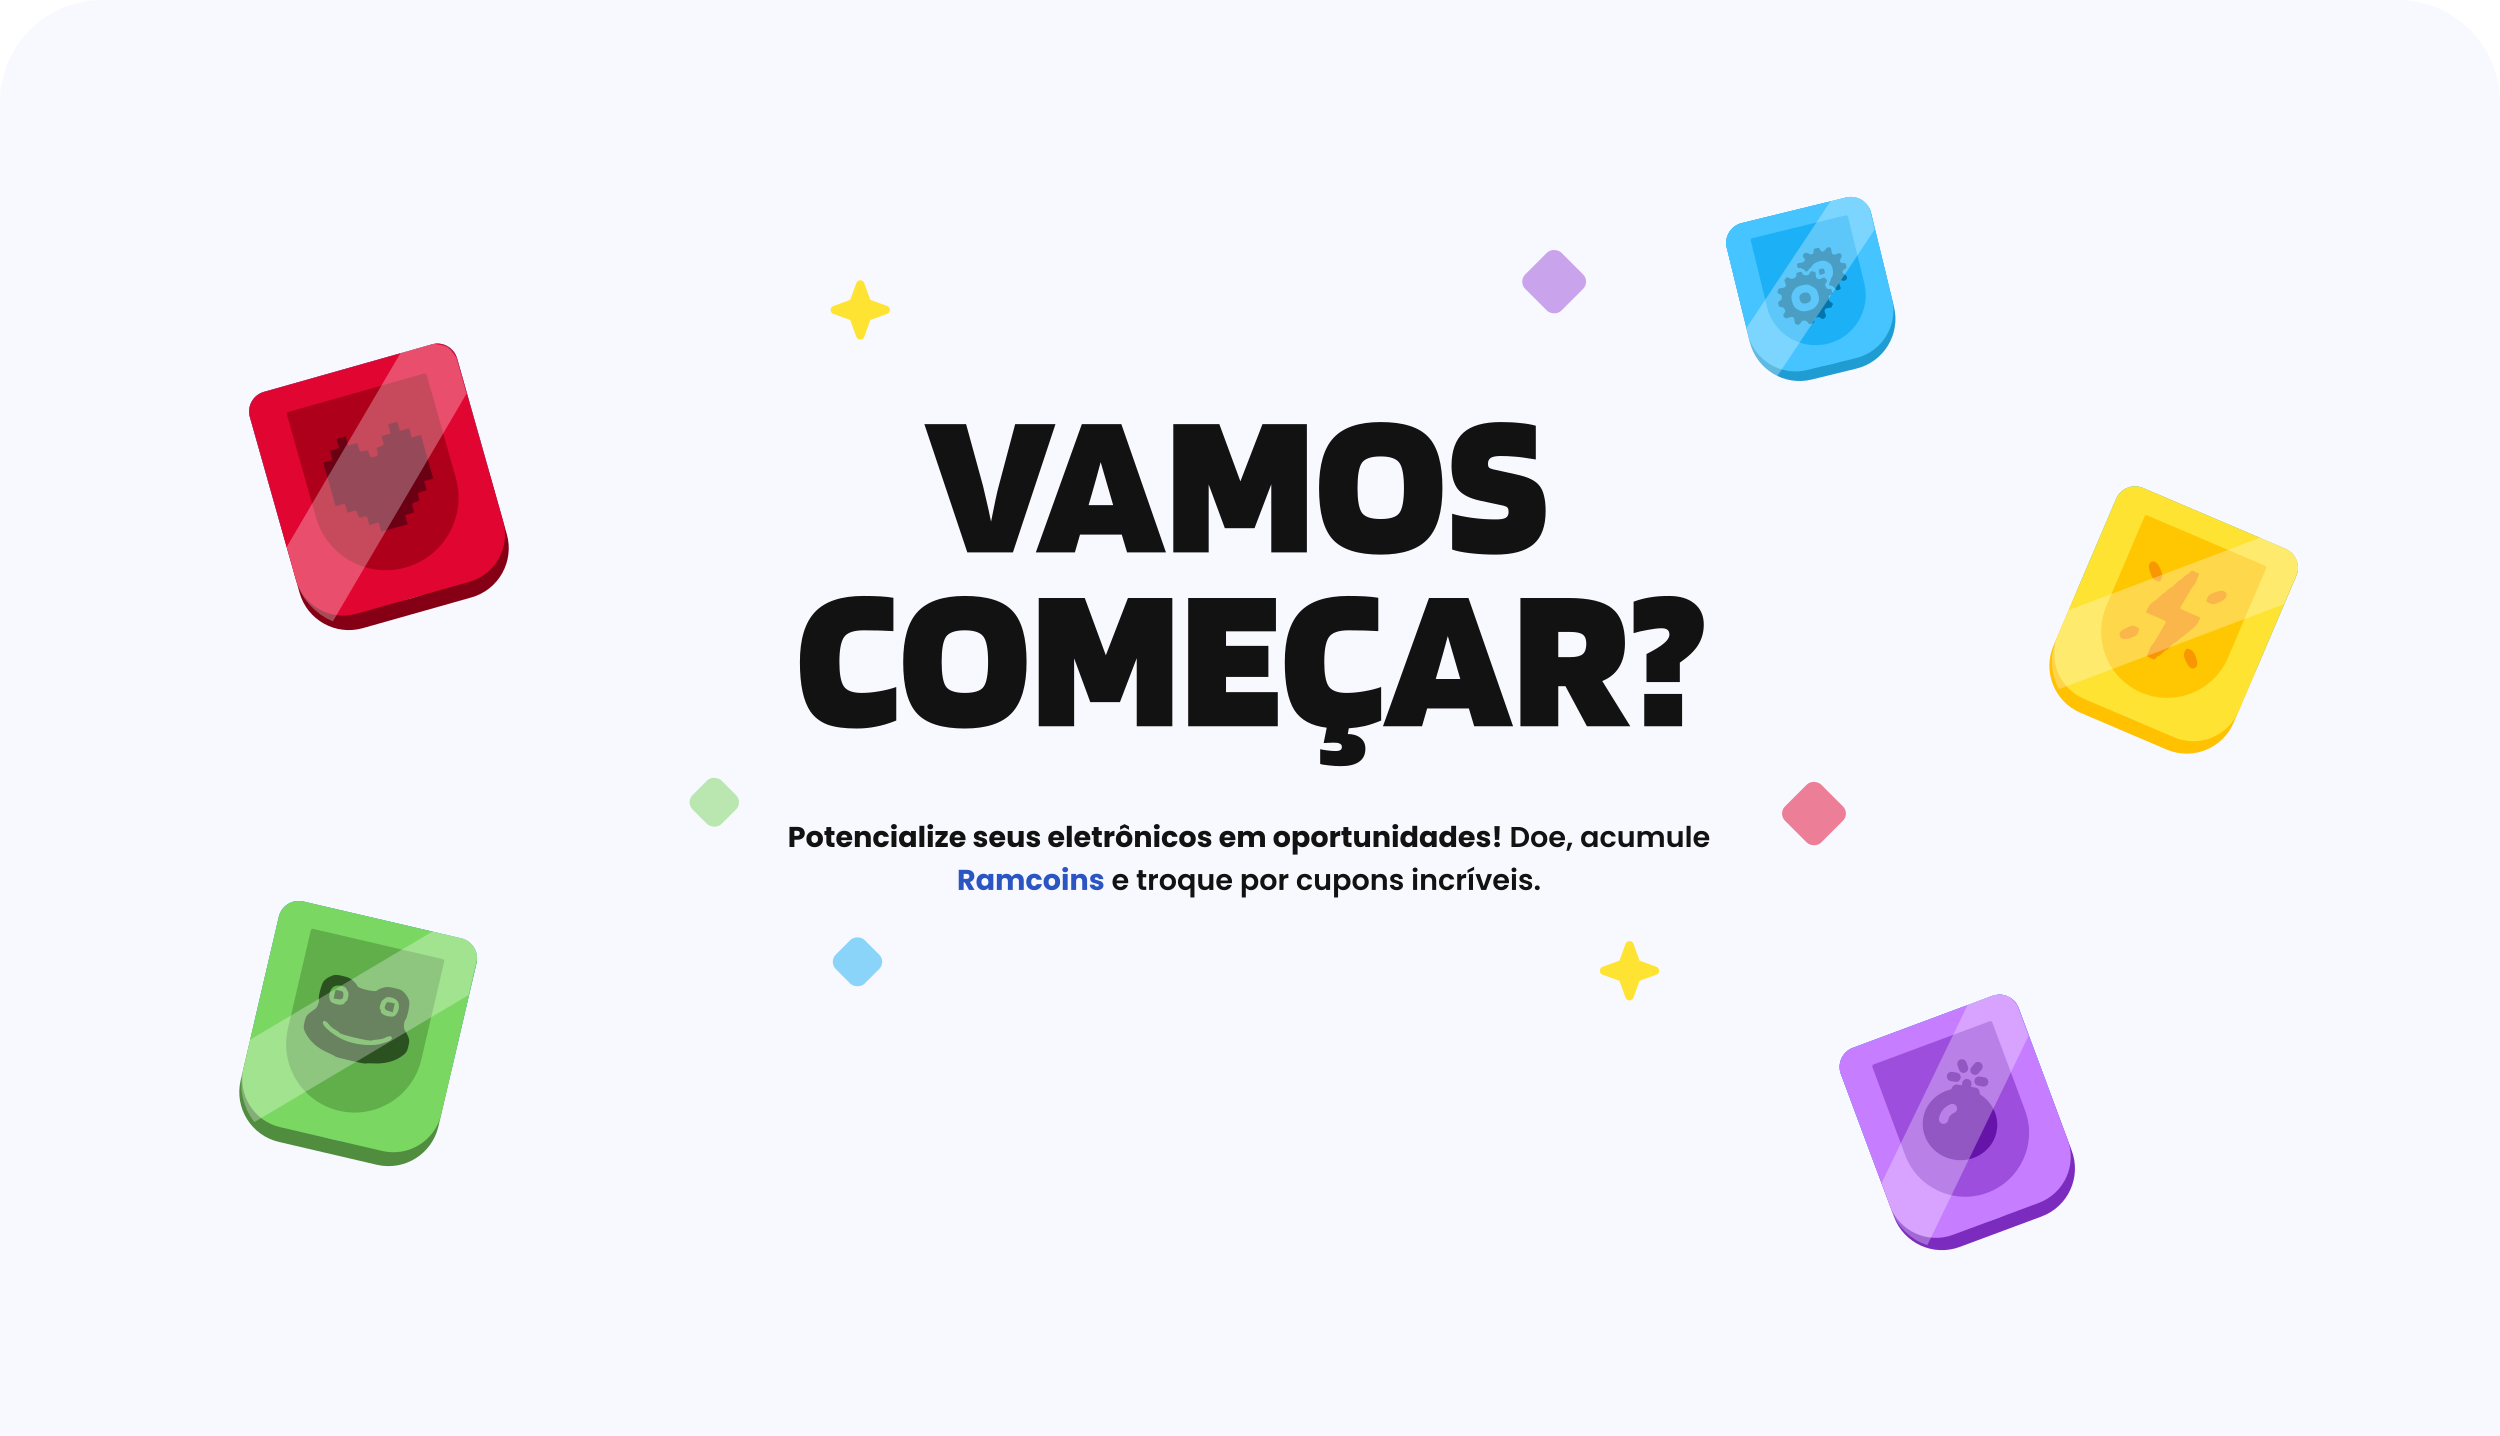 <svg width="1222" height="702" viewBox="0 0 1222 702" fill="none" xmlns="http://www.w3.org/2000/svg">
<path d="M0 50C0 22.386 22.386 0 50 0H1172C1199.61 0 1222 22.386 1222 50V702H0V50Z" fill="#F8F8FF"/>
<path d="M122.143 203.883C120.64 198.569 123.729 193.042 129.044 191.539L211.082 168.331C216.397 166.828 221.923 169.917 223.427 175.231L247.729 261.14C251.488 274.426 243.764 288.243 230.479 292.001L177.307 307.043C164.022 310.801 150.205 303.078 146.446 289.792L122.143 203.883Z" fill="#850014"/>
<path d="M122.143 203.883C120.64 198.569 123.729 193.042 129.044 191.539L211.082 168.331C216.397 166.828 221.923 169.917 223.427 175.231L238.137 227.233C246.049 255.202 229.79 284.289 201.822 292.201V292.201C173.853 300.113 144.766 283.854 136.854 255.885L122.143 203.883Z" fill="#46C4FF"/>
<path d="M122.143 203.883C120.64 198.569 123.729 193.042 129.044 191.539L211.082 168.331C216.397 166.828 221.923 169.917 223.427 175.231L245.93 254.781C249.539 267.535 242.124 280.8 229.37 284.408L174.274 299.994C161.52 303.602 148.255 296.187 144.647 283.433L122.143 203.883Z" fill="#E10531"/>
<path d="M140.229 202.592C140.078 202.061 140.387 201.508 140.919 201.358L207.33 182.571C207.861 182.42 208.414 182.729 208.564 183.261L222.791 233.55C228.129 252.421 217.159 272.046 198.289 277.384V277.384C179.418 282.722 159.793 271.752 154.455 252.882L140.229 202.592Z" fill="#AE001A"/>
<path d="M165.073 216.79L165.708 219.036L163.462 219.671L161.216 220.307L161.852 222.553L162.487 224.799L160.241 225.434L157.995 226.07L161.013 236.739L164.031 247.409L166.277 246.773L168.523 246.138L169.159 248.384L169.794 250.63L172.04 249.995C174.23 249.375 174.303 249.415 174.843 251.325C175.367 253.178 175.511 253.258 177.364 252.734C179.273 252.194 179.345 252.234 179.965 254.424L180.6 256.67L182.846 256.035L185.093 255.4L185.728 257.646L186.363 259.892L192.821 258.065L199.279 256.238L198.644 253.992L198.008 251.746L200.254 251.11L202.501 250.475L201.865 248.229C201.246 246.039 201.286 245.967 203.195 245.427C205.048 244.902 205.129 244.758 204.605 242.905C204.064 240.996 204.105 240.924 206.295 240.304L208.541 239.669L207.905 237.423L207.27 235.177L209.516 234.541L211.762 233.906L208.744 223.236L205.726 212.567L203.48 213.203L201.234 213.838L200.598 211.592L199.963 209.346L197.717 209.981L195.47 210.616L194.835 208.37L194.2 206.124L191.953 206.76L189.707 207.395L190.343 209.641L190.978 211.887L188.732 212.523L186.486 213.158L187.121 215.404C187.741 217.594 187.7 217.666 185.791 218.206C183.938 218.731 183.857 218.875 184.382 220.728C184.906 222.581 184.825 222.725 182.972 223.249C181.119 223.774 180.975 223.693 180.451 221.84C179.927 219.987 179.783 219.906 177.929 220.43C176.02 220.971 175.948 220.93 175.329 218.74L174.693 216.494L172.447 217.13L170.201 217.765L169.565 215.519L168.93 213.273L166.684 213.908L164.438 214.543L165.073 216.79Z" fill="#6B0015"/>
<path d="M195.906 172.317L212.161 168.024L213.554 168.288L214.947 168.553L216.339 168.818L218.515 169.521L220.253 171.006L223.05 174.827L228.03 192.43L195.362 248.085L162.695 303.741L159.489 302.188L156.488 300.271L153.691 297.989L151.097 295.341L148.708 292.328L146.888 289.155L145.272 285.616L144.184 281.77L140.12 267.401L195.906 172.317Z" fill="white" fill-opacity="0.29"/>
<path d="M1034.38 243.795C1036.54 238.715 1042.42 236.353 1047.5 238.52L1117.19 268.249C1122.27 270.416 1124.63 276.291 1122.47 281.371L1091.83 353.187C1086.41 365.887 1071.73 371.791 1059.03 366.373L1016.93 348.415C1004.23 342.998 998.324 328.311 1003.74 315.611L1034.38 243.795Z" fill="#FFC100"/>
<path d="M1034.38 243.795C1036.54 238.715 1042.42 236.353 1047.5 238.52L1117.19 268.249C1122.27 270.416 1124.63 276.291 1122.47 281.371L1103.53 325.769C1093.15 350.095 1065.02 361.403 1040.69 351.026V351.026C1016.37 340.65 1005.06 312.519 1015.44 288.193L1034.38 243.795Z" fill="#46C4FF"/>
<path d="M1034.38 243.795C1036.54 238.715 1042.42 236.353 1047.5 238.52L1117.19 268.249C1122.27 270.416 1124.63 276.291 1122.47 281.371L1094.16 347.739C1088.95 359.931 1074.86 365.598 1062.66 360.398L1018.72 341.655C1006.53 336.454 1000.87 322.355 1006.07 310.163L1034.38 243.795Z" fill="#FEE333"/>
<path d="M1048.24 252.468C1048.45 251.96 1049.04 251.724 1049.55 251.94L1107.14 276.508C1107.65 276.725 1107.89 277.312 1107.67 277.82L1089.05 321.476C1082.05 337.888 1063.07 345.518 1046.66 338.517V338.517C1030.24 331.516 1022.61 312.536 1029.62 296.123L1048.24 252.468Z" fill="#FEC701"/>
<g clip-path="url(#clip0_504_811)">
<path d="M1070.58 279.614C1070.19 280.176 1069.65 280.574 1069.47 280.498C1069.3 280.423 1068.44 281.099 1067.48 281.995C1066.57 282.911 1065.7 283.586 1065.53 283.511C1065.35 283.436 1064.45 284.2 1063.48 285.247C1062.53 286.251 1061.61 287.059 1061.48 287.003C1061.31 286.927 1060.46 287.559 1059.54 288.367C1058.65 289.238 1057.73 289.939 1057.54 290.015C1057.3 290.072 1056.4 290.836 1055.49 291.752C1054.58 292.667 1053.68 293.431 1053.49 293.507C1052.45 293.742 1050.35 295.976 1049.65 297.609L1048.9 299.375L1053.98 301.541C1059.01 303.687 1059.05 303.706 1058.46 304.602C1058.08 305.119 1056.7 307.504 1055.35 309.951C1053.99 312.398 1052.49 314.682 1052.06 315.074C1051.57 315.49 1050.82 316.891 1050.34 318.253L1049.44 320.737L1051.24 321.66C1052.86 322.508 1053.12 322.514 1053.82 321.612C1054.21 321.05 1054.75 320.652 1054.92 320.728C1055.1 320.803 1056.01 320.146 1056.96 319.25C1057.87 318.334 1058.74 317.659 1058.87 317.715C1059.05 317.79 1059.95 317.026 1060.91 315.979C1061.86 314.975 1062.78 314.167 1062.91 314.223C1063.09 314.299 1063.93 313.667 1064.87 312.815C1065.75 311.988 1066.63 311.268 1066.86 311.211C1067.05 311.135 1068.04 310.408 1069.04 309.531C1070.04 308.653 1071.56 307.422 1072.35 306.771C1073.2 306.14 1074.25 304.764 1074.71 303.705L1075.5 301.851L1070.42 299.685C1065.39 297.539 1065.34 297.52 1065.95 296.58C1066.31 296.107 1067.69 293.722 1069.05 291.275C1070.41 288.828 1071.9 286.544 1072.33 286.152C1072.82 285.736 1073.58 284.335 1074.05 282.974L1074.96 280.489L1073.16 279.566C1071.54 278.718 1071.28 278.712 1070.58 279.614Z" fill="#F89701"/>
<path d="M1051.74 274.605C1050.17 275.238 1049.98 277.141 1051.11 280.126C1052.06 282.671 1052.43 283.143 1053.98 283.802C1055.48 284.442 1055.8 284.422 1056.22 283.558C1057.22 281.584 1057.17 280.834 1056 278.089C1054.77 275.217 1053.26 273.997 1051.74 274.605Z" fill="#F89701"/>
<path d="M1082.69 289.525C1079.83 290.601 1079.34 291.018 1078.6 293.105C1078.31 294.026 1078.52 294.271 1080.02 294.911C1081.57 295.57 1082.17 295.513 1084.66 294.437C1087.59 293.185 1088.84 291.733 1088.21 290.159C1087.57 288.584 1085.67 288.399 1082.69 289.525Z" fill="#F89701"/>
<path d="M1039.84 306.676C1036.58 308.206 1035.76 309.008 1036.1 310.557C1036.54 312.573 1038.41 312.954 1041.76 311.72C1044.38 310.701 1044.77 310.398 1045.26 308.885C1045.81 307.239 1045.74 307.157 1044.1 306.353C1042.55 305.587 1042.12 305.613 1039.84 306.676Z" fill="#F89701"/>
<path d="M1068.83 317.113C1068.6 317.17 1068.13 317.908 1067.77 318.747C1067.26 319.938 1067.37 320.77 1068.37 323.075C1069.63 326.009 1071.08 327.254 1072.65 326.622C1074.23 325.989 1074.41 324.085 1073.29 321.1C1072.41 318.745 1071.92 318.065 1070.73 317.557C1069.89 317.199 1069.04 316.993 1068.83 317.113Z" fill="#F89701"/>
</g>
<path d="M1105 262.757L1120.1 269.198L1121.83 269.937L1123.21 270.818L1123.99 271.735L1124.41 272.795L1124.84 273.854L1124.81 275.303L1116.25 295.353L1061.32 316.099L1006.39 336.846L1005.01 333.916L1003.98 330.843L1003.3 327.629L1002.98 324.273L1003.01 320.774L1003.53 317.487L1004.41 314.058L1005.84 310.713L1011.17 298.216L1105 262.757Z" fill="white" fill-opacity="0.29"/>
<path d="M899.821 525.001C897.895 519.825 900.53 514.068 905.706 512.142L973.841 486.792C979.017 484.866 984.774 487.501 986.7 492.677L1012.66 562.454C1017.48 575.395 1010.89 589.788 997.948 594.603L957.93 609.492C944.99 614.306 930.597 607.719 925.782 594.778L899.821 525.001Z" fill="#7B2BBE"/>
<path d="M899.821 525.001C897.895 519.825 900.53 514.068 905.706 512.142L973.841 486.792C979.017 484.866 984.774 487.501 986.7 492.677L1002.88 536.165C1011.81 560.156 999.593 586.841 975.602 595.767V595.767C951.611 604.693 924.927 592.48 916.001 568.489L899.821 525.001Z" fill="#46C4FF"/>
<path d="M899.821 525.001C897.895 519.825 900.53 514.068 905.706 512.142L973.841 486.792C979.017 484.866 984.774 487.501 986.7 492.677L1010.67 557.111C1015.3 569.534 1008.97 583.352 996.548 587.974L954.656 603.56C942.234 608.182 928.416 601.858 923.794 589.435L899.821 525.001Z" fill="#C67DFF"/>
<path d="M915.231 521.581C915.038 521.063 915.302 520.487 915.82 520.295L972.562 499.183C973.08 498.991 973.656 499.254 973.848 499.772L989.856 542.798C995.879 558.984 987.639 576.988 971.452 583.011V583.011C955.265 589.033 937.261 580.793 931.239 564.606L915.231 521.581Z" fill="#9D4EDD"/>
<g clip-path="url(#clip1_504_811)">
<path d="M958.184 517.888C958.751 517.678 959.378 517.7 959.928 517.952C960.478 518.204 960.906 518.664 961.116 519.23L961.912 521.367C962.122 521.934 962.1 522.562 961.848 523.112C961.596 523.661 961.136 524.089 960.57 524.3C960.003 524.511 959.375 524.488 958.826 524.236C958.276 523.984 957.848 523.525 957.637 522.958L956.842 520.821C956.631 520.254 956.654 519.626 956.906 519.077C957.158 518.527 957.617 518.099 958.184 517.888ZM951.645 525.795C951.746 525.199 952.079 524.667 952.572 524.317C953.065 523.967 953.677 523.826 954.273 523.927L956.522 524.307C957.115 524.411 957.642 524.746 957.99 525.238C958.337 525.73 958.475 526.339 958.375 526.933C958.275 527.527 957.944 528.056 957.454 528.407C956.964 528.757 956.356 528.9 955.762 528.804L953.513 528.424C952.917 528.323 952.385 527.989 952.035 527.496C951.685 527.004 951.544 526.392 951.645 525.795ZM968.605 522.809C968.799 522.578 968.944 522.312 969.034 522.025C969.124 521.738 969.156 521.436 969.129 521.136C969.101 520.837 969.015 520.546 968.875 520.28C968.734 520.014 968.543 519.778 968.311 519.587C968.079 519.395 967.812 519.251 967.524 519.163C967.237 519.075 966.935 519.045 966.636 519.074C966.336 519.104 966.046 519.192 965.781 519.334C965.516 519.476 965.281 519.669 965.091 519.902L963.638 521.659C963.445 521.89 963.299 522.156 963.209 522.443C963.12 522.73 963.087 523.032 963.115 523.332C963.142 523.631 963.228 523.922 963.369 524.188C963.509 524.454 963.701 524.69 963.932 524.881C964.164 525.073 964.431 525.217 964.719 525.305C965.007 525.393 965.309 525.423 965.608 525.394C965.907 525.364 966.198 525.276 966.463 525.134C966.728 524.992 966.962 524.799 967.152 524.566L968.605 522.809ZM959.156 529.263C959.256 528.692 959.569 528.181 960.032 527.832C960.496 527.484 961.074 527.325 961.65 527.388C962.226 527.451 962.757 527.731 963.134 528.171C963.511 528.611 963.706 529.178 963.68 529.757L963.653 530.023L963.444 531.259L965.692 531.639C966.115 531.711 966.509 531.9 966.829 532.185C967.149 532.471 967.382 532.841 967.501 533.253L967.565 533.535L967.776 534.893C973.71 538.587 977.234 545.443 976.019 552.627C974.391 562.259 964.948 568.514 955.116 566.851C945.281 565.19 938.418 556.179 940.046 546.548C941.225 539.579 946.507 534.368 953.043 532.659L953.661 532.507L954.304 531.295C954.506 530.916 954.811 530.601 955.183 530.388C955.556 530.174 955.981 530.07 956.41 530.088L956.699 530.119L958.947 530.499L959.156 529.263ZM953.535 539.709C952.048 540.263 950.733 541.197 949.722 542.42C948.712 543.643 948.04 545.11 947.776 546.674C947.677 547.248 947.802 547.839 948.125 548.324C948.448 548.81 948.944 549.153 949.512 549.284C950.081 549.414 950.677 549.322 951.18 549.027C951.682 548.731 952.052 548.254 952.214 547.694L952.273 547.434C952.528 545.928 953.507 544.722 954.801 544.119L955.129 543.982C955.696 543.77 956.155 543.343 956.406 542.792C956.658 542.242 956.68 541.615 956.468 541.048C956.257 540.482 955.829 540.022 955.279 539.771C954.729 539.52 954.101 539.498 953.535 539.709ZM967.762 526.205L970.01 526.585C970.307 526.633 970.592 526.739 970.847 526.898C971.103 527.056 971.324 527.264 971.499 527.508C971.674 527.753 971.799 528.03 971.867 528.323C971.935 528.616 971.944 528.919 971.894 529.216C971.844 529.512 971.735 529.796 971.575 530.05C971.415 530.305 971.206 530.525 970.96 530.698C970.715 530.872 970.437 530.995 970.144 531.061C969.85 531.126 969.547 531.133 969.25 531.081L967.002 530.701C966.705 530.653 966.421 530.547 966.165 530.388C965.91 530.23 965.688 530.022 965.513 529.778C965.338 529.533 965.213 529.257 965.146 528.964C965.078 528.671 965.069 528.367 965.119 528.071C965.169 527.774 965.277 527.49 965.437 527.236C965.598 526.981 965.807 526.761 966.052 526.588C966.298 526.414 966.576 526.291 966.869 526.225C967.162 526.16 967.466 526.153 967.762 526.205Z" fill="#6513A9"/>
</g>
<path d="M961.92 490.951L975.885 486.031L977.126 486.165L978.368 486.299L979.609 486.433L981.569 486.896L983.2 488.076L985.926 491.233L991.543 506.332L966.809 557.501L942.074 608.669L939.15 607.534L936.38 606.063L933.763 604.258L931.299 602.117L928.988 599.642L927.166 596.985L925.497 593.993L924.269 590.694L919.684 578.369L961.92 490.951Z" fill="white" fill-opacity="0.29"/>
<path d="M844.038 121.104C842.726 115.74 846.012 110.327 851.376 109.015L902.418 96.534C907.783 95.222 913.196 98.508 914.507 103.873L925.773 149.945C929.053 163.357 920.839 176.888 907.427 180.167L885.527 185.523C872.115 188.802 858.583 180.588 855.304 167.176L844.038 121.104Z" fill="#1F9DD3"/>
<path d="M844.038 121.104C842.726 115.74 846.012 110.327 851.376 109.015L902.418 96.534C907.783 95.222 913.196 98.508 914.507 103.873L921.897 134.092C926.655 153.552 914.738 173.184 895.278 177.943V177.943C875.818 182.701 856.186 170.784 851.427 151.324L844.038 121.104Z" fill="#46C4FF"/>
<path d="M844.038 121.104C842.726 115.74 846.012 110.327 851.376 109.015L902.418 96.534C907.783 95.222 913.196 98.508 914.507 103.873L924.812 146.014C927.961 158.889 920.075 171.879 907.2 175.028L883.356 180.858C870.481 184.006 857.491 176.121 854.343 163.246L844.038 121.104Z" fill="#46C4FF"/>
<path d="M855.785 117.627C855.654 117.09 855.983 116.549 856.519 116.418L902.122 105.267C902.659 105.135 903.2 105.464 903.331 106L911.266 138.449C914.476 151.579 906.435 164.825 893.306 168.035V168.035C880.177 171.246 866.931 163.205 863.72 150.075L855.785 117.627Z" fill="#1CB0F6"/>
<path d="M886.509 122.725C886.559 124.161 885.372 124.773 884.103 123.957C882.125 122.704 880.242 124.708 881.9 126.297C882.327 126.675 882.355 126.926 881.976 127.565C881.629 128.197 881.297 128.343 879.999 128.499C878.503 128.672 878.447 128.718 878.412 129.531C878.42 130.655 878.859 131.223 879.648 131.03C879.995 130.945 880.308 130.997 880.346 131.149C880.383 131.301 880.726 131.474 881.095 131.48C881.464 131.487 881.947 131.819 882.145 132.221C882.581 133.047 883.416 132.907 883.973 131.903C884.175 131.499 884.55 131.118 884.802 131.056C885.055 130.995 885.398 130.621 885.569 130.226C886.196 128.689 889.478 127.211 891.675 127.446C892.883 127.601 894.247 128.393 894.948 129.348C896.18 131.105 896.327 134.576 895.193 135.818C894.905 136.146 894.718 136.61 894.777 136.853C894.837 137.095 894.657 137.59 894.377 137.948C893.703 138.884 893.959 139.658 894.926 139.647C895.39 139.63 895.92 139.886 896.097 140.197C896.273 140.508 896.592 140.719 896.75 140.681C896.908 140.642 897.1 140.885 897.182 141.219C897.368 141.977 898.097 142.089 899.141 141.576C899.878 141.17 899.895 141.102 899.364 139.752C898.909 138.576 898.891 138.227 899.316 137.641C899.733 137.024 899.978 136.932 900.526 137.12C902.763 137.795 903.75 135.27 901.676 134.168C900.334 133.467 900.353 132.176 901.705 131.555C902.67 131.127 902.719 131.05 902.414 129.806C902.11 128.561 902.032 128.516 900.978 128.581C899.492 128.655 898.933 127.601 899.761 126.337C900.379 125.446 900.321 124.527 899.67 123.914C899.375 123.665 898.918 123.712 897.876 124.096C896.018 124.839 895.356 124.455 895.187 122.534C895.061 121.471 894.894 121.061 894.527 120.926C893.658 120.656 892.781 121.031 892.241 121.967C891.452 123.254 890.218 123.266 889.6 121.97C889.174 121.045 889.096 120.999 887.802 121.315C886.509 121.632 886.461 121.708 886.509 122.725Z" fill="#0076AC"/>
<path d="M878.064 134.12C878.272 134.97 877.854 135.587 876.676 136.1C876.019 136.422 875.572 136.37 874.768 135.955C873.724 135.374 873.009 135.324 873.128 135.81C873.165 135.961 872.926 136.213 872.601 136.389C872.095 136.641 872.084 136.869 872.538 138.045C873.297 139.918 872.943 140.52 870.935 140.785C869.605 140.95 869.336 141.08 869.067 141.757C868.603 142.867 868.824 143.36 869.987 143.88C870.885 144.272 870.985 144.408 870.932 145.418C870.904 146.262 870.663 146.642 869.933 147.078C869.078 147.544 869.021 147.719 869.295 148.843C869.57 149.966 869.702 150.094 870.676 150.113C871.524 150.163 871.913 150.39 872.32 151.095C872.795 151.944 872.776 152.141 872.214 152.986C871.451 154.106 871.477 154.485 872.362 155.234C872.913 155.71 873.212 155.702 874.468 155.234C876.372 154.543 876.964 154.913 877.179 156.887C877.272 158.087 877.426 158.306 878.098 158.593C879.231 158.991 879.595 158.838 880.28 157.673C880.803 156.805 880.977 156.698 881.983 156.71C882.823 156.729 883.213 156.956 883.651 157.653C884.119 158.471 884.299 158.524 885.466 158.239C886.633 157.953 886.768 157.824 886.805 156.882C886.872 156.061 887.113 155.68 887.881 155.267C888.792 154.755 888.965 154.777 889.742 155.359C890.761 156.107 891.319 156.067 892.166 155.153C892.629 154.589 892.665 154.323 892.193 153.216C891.473 151.365 891.828 150.764 893.874 150.521C895.268 150.341 895.474 150.226 895.474 149.679C895.487 149.322 895.609 149.003 895.767 148.964C896.272 148.841 895.895 148.257 894.874 147.638C894.119 147.147 893.865 146.791 893.859 146.085C893.791 144.847 894.169 144.208 895.052 143.992C895.746 143.822 895.78 143.685 895.475 142.441C895.171 141.196 895.078 141.09 894.384 141.26C893.501 141.476 892.87 141.083 892.321 139.931C891.985 139.241 892.037 138.906 892.581 138.259C893.245 137.421 893.291 136.38 892.692 136.527C892.534 136.565 892.332 136.422 892.273 136.179C892.102 135.481 891.529 135.46 890.38 136.095C888.82 136.959 887.456 136.166 887.536 134.442C887.593 133.173 887.309 132.696 886.584 132.873C886.332 132.935 886.105 132.829 886.068 132.678C885.927 132.101 884.984 132.621 884.515 133.572C884.166 134.333 883.881 134.532 883.086 134.565C881.765 134.631 881.11 134.276 880.903 133.426C880.739 132.758 880.598 132.728 879.305 133.045C878.012 133.361 877.9 133.452 878.064 134.12ZM883.493 139.098C884.701 139.253 887.233 140.724 887.935 141.679C888.612 142.671 889.273 145.373 889.128 146.695C888.983 148.017 887.809 149.913 886.579 150.76C885.443 151.585 882.675 152.294 881.105 152.163C879.669 152.032 877.721 150.9 876.936 149.741C876.09 148.468 875.468 145.789 875.708 144.444C875.939 143.068 877.138 141.134 878.177 140.462C879.24 139.752 882.324 138.965 883.493 139.098Z" fill="#0076AC"/>
<path d="M879.94 144.117C879.155 145.145 879.688 147.46 880.818 148.117C881.948 148.773 884.337 148.157 884.927 147.015C885.534 145.805 884.989 143.848 883.873 143.252C882.719 142.633 880.725 143.089 879.94 144.117Z" fill="#0076AC"/>
<path d="M889.097 131.808C889 131.961 889.061 132.621 889.217 133.259L889.507 134.442L890.841 134.02C892.143 133.605 892.143 133.605 891.847 132.39C891.557 131.207 891.518 131.184 890.423 131.355C889.778 131.449 889.193 131.656 889.097 131.808Z" fill="#0076AC"/>
<path d="M894.888 98.174L906.189 95.612L907.138 95.812L908.087 96.013L909.036 96.214L910.509 96.72L911.658 97.738L913.462 100.327L916.344 112.113L892.193 148.513L868.041 184.913L865.887 183.825L863.883 182.497L862.031 180.93L860.33 179.125L858.781 177.08L857.628 174.939L856.626 172.558L855.996 169.983L853.644 160.363L894.888 98.174Z" fill="white" fill-opacity="0.29"/>
<g clip-path="url(#clip2_504_811)">
<path fill-rule="evenodd" clip-rule="evenodd" d="M422.437 138.357C421.778 136.549 419.222 136.549 418.563 138.357L415.574 146.575L407.357 149.564C405.548 150.222 405.548 152.779 407.357 153.437L415.574 156.426L418.563 164.644C419.222 166.452 421.778 166.452 422.437 164.644L425.426 156.426L433.643 153.437C435.452 152.779 435.452 150.222 433.643 149.564L425.426 146.575L422.437 138.357Z" fill="#FEE333"/>
</g>
<g clip-path="url(#clip3_504_811)">
<path fill-rule="evenodd" clip-rule="evenodd" d="M798.437 461.357C797.778 459.549 795.222 459.549 794.563 461.357L791.574 469.575L783.357 472.564C781.548 473.222 781.548 475.779 783.357 476.437L791.574 479.426L794.563 487.644C795.222 489.452 797.778 489.452 798.437 487.644L801.426 479.426L809.643 476.437C811.452 475.779 811.452 473.222 809.643 472.564L801.426 469.575L798.437 461.357Z" fill="#FEE333"/>
</g>
<rect x="869" y="397.677" width="25" height="25" rx="5" transform="rotate(-44.998 869 397.677)" fill="#E10531" fill-opacity="0.5"/>
<rect x="405" y="470.142" width="20" height="20" rx="5" transform="rotate(-44.998 405 470.142)" fill="#1CB0F6" fill-opacity="0.5"/>
<rect x="335" y="392.142" width="20" height="20" rx="5" transform="rotate(-44.998 335 392.142)" fill="#7AD761" fill-opacity="0.5"/>
<rect x="742" y="137.677" width="25" height="25" rx="5" transform="rotate(-44.998 742 137.677)" fill="#9D4EDD" fill-opacity="0.5"/>
<g filter="url(#filter0_d_504_811)">
<path d="M472.82 266L451.82 203.3H472.22L480.52 233.6C480.92 235.133 481.454 237.433 482.12 240.5C482.854 243.5 483.62 247 484.42 251C485.287 246.6 486.02 243 486.62 240.2C487.22 237.333 487.72 235.2 488.12 233.8L496.22 203.3H515.92L495.12 266H472.82ZM525.41 266H506.31L528.81 203.3H548.11L569.91 266H550.91L548.31 257.3H527.91L525.41 266ZM538.01 221.9C537.343 224.5 536.61 227.2 535.81 230C535.077 232.733 534.377 235.2 533.71 237.4L532.11 242.9H544.11L542.51 237.4C539.51 227.067 538.01 221.9 538.01 221.9ZM638.805 203.3V266H621.405V232.7L613.205 254.2H598.705L590.805 232.8V266H573.505V203.3H596.005L606.305 231.3L617.105 203.3H638.805ZM705.052 234.6C705.052 246.067 702.652 254.367 697.852 259.5C693.119 264.567 685.452 267.1 674.852 267.1C663.852 267.1 656.086 264.667 651.552 259.8C647.019 254.933 644.752 246.533 644.752 234.6C644.752 223.267 647.119 215.067 651.852 210C656.652 204.867 664.319 202.3 674.852 202.3C685.852 202.3 693.619 204.733 698.152 209.6C702.752 214.4 705.052 222.733 705.052 234.6ZM663.552 234.6C663.552 240.533 664.252 244.533 665.652 246.6C667.119 248.667 670.186 249.7 674.852 249.7C679.586 249.7 682.652 248.7 684.052 246.7C685.519 244.633 686.252 240.6 686.252 234.6C686.252 228.467 685.519 224.367 684.052 222.3C682.586 220.167 679.519 219.1 674.852 219.1C670.186 219.1 667.119 220.167 665.652 222.3C664.252 224.367 663.552 228.467 663.552 234.6ZM735.005 243.2L723.305 240.7C718.172 239.567 714.572 237.667 712.505 235C710.505 232.333 709.505 228.567 709.505 223.7C709.505 216.367 711.439 210.967 715.305 207.5C719.172 204.033 725.272 202.3 733.605 202.3C737.205 202.3 740.439 202.467 743.305 202.8C746.172 203.067 748.639 203.5 750.705 204.1V220.6C745.972 219.8 742.505 219.333 740.305 219.2C738.105 219 735.839 218.9 733.505 218.9C731.305 218.9 729.705 219.2 728.705 219.8C727.772 220.4 727.305 221.4 727.305 222.8C727.305 223.533 727.472 224.1 727.805 224.5C728.205 224.9 728.872 225.2 729.805 225.4L740.705 227.8C744.105 228.533 746.639 229.333 748.305 230.2C749.972 231 751.305 232 752.305 233.2C753.439 234.533 754.239 236.233 754.705 238.3C755.239 240.367 755.505 242.867 755.505 245.8C755.505 253.267 753.505 258.7 749.505 262.1C745.505 265.433 739.339 267.1 731.005 267.1C726.739 267.1 722.605 266.867 718.605 266.4C714.672 265.933 711.739 265.333 709.805 264.6V247.1C712.339 247.9 715.539 248.567 719.405 249.1C723.339 249.633 727.239 249.9 731.105 249.9C733.439 249.9 735.072 249.633 736.005 249.1C736.939 248.567 737.405 247.6 737.405 246.2C737.405 245.267 737.239 244.6 736.905 244.2C736.639 243.8 736.005 243.467 735.005 243.2ZM421.193 334.7C423.859 334.7 426.726 334.433 429.793 333.9C432.926 333.367 435.693 332.667 438.093 331.8V348.2C434.426 349.667 431.093 350.667 428.093 351.2C425.159 351.8 422.059 352.1 418.793 352.1C412.793 352.1 408.026 351.467 404.493 350.2C401.026 348.867 398.259 346.767 396.193 343.9C394.459 341.367 393.159 338.1 392.293 334.1C391.426 330.1 390.993 325.267 390.993 319.6C390.993 308.467 393.459 300.3 398.393 295.1C403.326 289.9 411.193 287.3 421.993 287.3C425.059 287.3 427.793 287.367 430.193 287.5C432.593 287.633 434.759 287.867 436.693 288.2V304.5C434.559 304.367 432.326 304.267 429.993 304.2C427.659 304.133 425.059 304.1 422.193 304.1C417.326 304.1 414.126 305.2 412.593 307.4C411.059 309.533 410.293 313.6 410.293 319.6C410.293 325.267 410.993 329.2 412.393 331.4C413.859 333.6 416.793 334.7 421.193 334.7ZM501.781 319.6C501.781 331.067 499.381 339.367 494.581 344.5C489.848 349.567 482.181 352.1 471.581 352.1C460.581 352.1 452.814 349.667 448.281 344.8C443.748 339.933 441.481 331.533 441.481 319.6C441.481 308.267 443.848 300.067 448.581 295C453.381 289.867 461.048 287.3 471.581 287.3C482.581 287.3 490.348 289.733 494.881 294.6C499.481 299.4 501.781 307.733 501.781 319.6ZM460.281 319.6C460.281 325.533 460.981 329.533 462.381 331.6C463.848 333.667 466.914 334.7 471.581 334.7C476.314 334.7 479.381 333.7 480.781 331.7C482.248 329.633 482.981 325.6 482.981 319.6C482.981 313.467 482.248 309.367 480.781 307.3C479.314 305.167 476.248 304.1 471.581 304.1C466.914 304.1 463.848 305.167 462.381 307.3C460.981 309.367 460.281 313.467 460.281 319.6ZM573.034 288.3V351H555.634V317.7L547.434 339.2H532.934L525.034 317.8V351H507.734V288.3H530.234L540.534 316.3L551.334 288.3H573.034ZM624.581 334.3V351H580.781V288.3H623.681V304.6H599.281V311.7H619.981V326.9H599.281V334.3H624.581ZM667.404 361.9C667.404 364.767 666.404 366.9 664.404 368.3C662.404 369.767 659.404 370.5 655.404 370.5C653.471 370.5 651.438 370.367 649.304 370.1C647.238 369.9 645.904 369.667 645.304 369.4V362.2C646.104 362.4 647.271 362.6 648.804 362.8C650.338 363 651.671 363.1 652.804 363.1C653.938 363.1 654.738 362.933 655.204 362.6C655.671 362.333 655.904 361.8 655.904 361C655.904 360.333 655.571 359.833 654.904 359.5C654.304 359.167 653.304 359 651.904 359C651.304 359 650.471 359.033 649.404 359.1C648.404 359.167 647.604 359.2 647.004 359.2L648.504 351.7C641.038 350.833 635.738 347.933 632.604 343C629.538 338 628.004 330.2 628.004 319.6C628.004 308.467 630.471 300.3 635.404 295.1C640.338 289.9 648.204 287.3 659.004 287.3C662.071 287.3 664.804 287.367 667.204 287.5C669.604 287.633 671.771 287.867 673.704 288.2V304.5C671.571 304.367 669.338 304.267 667.004 304.2C664.671 304.133 662.071 304.1 659.204 304.1C654.338 304.1 651.138 305.2 649.604 307.4C648.071 309.533 647.304 313.6 647.304 319.6C647.304 325.267 648.004 329.2 649.404 331.4C650.871 333.6 653.804 334.7 658.204 334.7C660.871 334.7 663.738 334.433 666.804 333.9C669.938 333.367 672.704 332.667 675.104 331.8V348.2C672.238 349.4 669.571 350.3 667.104 350.9C664.638 351.433 662.038 351.8 659.304 352L658.804 354.8C661.404 354.8 663.471 355.433 665.004 356.7C666.604 357.967 667.404 359.7 667.404 361.9ZM695.088 351H675.988L698.488 288.3H717.788L739.588 351H720.588L717.988 342.3H697.588L695.088 351ZM707.688 306.9C707.021 309.5 706.288 312.2 705.488 315C704.755 317.733 704.055 320.2 703.388 322.4L701.788 327.9H713.788L712.188 322.4C709.188 312.067 707.688 306.9 707.688 306.9ZM761.683 331.4V351H743.183V288.3H766.683C776.75 288.3 783.85 290 787.983 293.4C792.183 296.733 794.283 302.367 794.283 310.3C794.283 315.033 793.35 318.933 791.483 322C789.683 325.067 786.917 327.367 783.183 328.9L796.883 351H775.683L765.183 331.4H761.683ZM775.383 310.6C775.383 308.533 774.817 307.067 773.683 306.2C772.55 305.333 770.517 304.9 767.583 304.9H761.683V317.2H767.583C770.517 317.2 772.55 316.7 773.683 315.7C774.817 314.7 775.383 313 775.383 310.6ZM815.805 287.3C821.072 287.3 825.205 288.533 828.205 291C831.272 293.467 832.805 296.9 832.805 301.3C832.805 304.967 831.905 308.267 830.105 311.2C828.372 314.067 825.372 316.967 821.105 319.9V329.4H804.805V315.7C808.872 313.633 811.738 311.867 813.405 310.4C815.138 308.933 816.005 307.533 816.005 306.2C816.005 305.133 815.705 304.367 815.105 303.9C814.505 303.367 813.538 303.1 812.205 303.1C810.405 303.1 808.138 303.367 805.405 303.9C802.672 304.367 800.372 304.9 798.505 305.5V290.1C801.238 289.1 803.905 288.4 806.505 288C809.105 287.533 812.205 287.3 815.805 287.3ZM822.205 335.2V351H803.705V335.2H822.205Z" fill="#121212"/>
</g>
<g filter="url(#filter1_d_504_811)">
<path d="M393.388 403.336C393.388 403.905 393.258 404.428 392.996 404.904C392.735 405.371 392.334 405.749 391.792 406.038C391.251 406.327 390.579 406.472 389.776 406.472H388.292V410H385.898V400.172H389.776C390.56 400.172 391.223 400.307 391.764 400.578C392.306 400.849 392.712 401.222 392.982 401.698C393.253 402.174 393.388 402.72 393.388 403.336ZM389.594 404.568C390.052 404.568 390.392 404.461 390.616 404.246C390.84 404.031 390.952 403.728 390.952 403.336C390.952 402.944 390.84 402.641 390.616 402.426C390.392 402.211 390.052 402.104 389.594 402.104H388.292V404.568H389.594ZM398.191 410.112C397.425 410.112 396.735 409.949 396.119 409.622C395.512 409.295 395.031 408.829 394.677 408.222C394.331 407.615 394.159 406.906 394.159 406.094C394.159 405.291 394.336 404.587 394.691 403.98C395.045 403.364 395.531 402.893 396.147 402.566C396.763 402.239 397.453 402.076 398.219 402.076C398.984 402.076 399.675 402.239 400.291 402.566C400.907 402.893 401.392 403.364 401.747 403.98C402.101 404.587 402.279 405.291 402.279 406.094C402.279 406.897 402.097 407.606 401.733 408.222C401.378 408.829 400.888 409.295 400.263 409.622C399.647 409.949 398.956 410.112 398.191 410.112ZM398.191 408.04C398.648 408.04 399.035 407.872 399.353 407.536C399.679 407.2 399.843 406.719 399.843 406.094C399.843 405.469 399.684 404.988 399.367 404.652C399.059 404.316 398.676 404.148 398.219 404.148C397.752 404.148 397.365 404.316 397.057 404.652C396.749 404.979 396.595 405.459 396.595 406.094C396.595 406.719 396.744 407.2 397.043 407.536C397.351 407.872 397.733 408.04 398.191 408.04ZM407.903 407.97V410H406.685C405.817 410 405.14 409.79 404.655 409.37C404.169 408.941 403.927 408.245 403.927 407.284V404.176H402.975V402.188H403.927V400.284H406.321V402.188H407.889V404.176H406.321V407.312C406.321 407.545 406.377 407.713 406.489 407.816C406.601 407.919 406.787 407.97 407.049 407.97H407.903ZM416.6 405.968C416.6 406.192 416.586 406.425 416.558 406.668H411.14C411.177 407.153 411.331 407.527 411.602 407.788C411.882 408.04 412.223 408.166 412.624 408.166C413.221 408.166 413.637 407.914 413.87 407.41H416.418C416.287 407.923 416.049 408.385 415.704 408.796C415.368 409.207 414.943 409.529 414.43 409.762C413.917 409.995 413.343 410.112 412.708 410.112C411.943 410.112 411.261 409.949 410.664 409.622C410.067 409.295 409.6 408.829 409.264 408.222C408.928 407.615 408.76 406.906 408.76 406.094C408.76 405.282 408.923 404.573 409.25 403.966C409.586 403.359 410.053 402.893 410.65 402.566C411.247 402.239 411.933 402.076 412.708 402.076C413.464 402.076 414.136 402.235 414.724 402.552C415.312 402.869 415.769 403.322 416.096 403.91C416.432 404.498 416.6 405.184 416.6 405.968ZM414.15 405.338C414.15 404.927 414.01 404.601 413.73 404.358C413.45 404.115 413.1 403.994 412.68 403.994C412.279 403.994 411.938 404.111 411.658 404.344C411.387 404.577 411.219 404.909 411.154 405.338H414.15ZM422.623 402.104C423.538 402.104 424.266 402.403 424.807 403C425.358 403.588 425.633 404.4 425.633 405.436V410H423.253V405.758C423.253 405.235 423.118 404.829 422.847 404.54C422.576 404.251 422.212 404.106 421.755 404.106C421.298 404.106 420.934 404.251 420.663 404.54C420.392 404.829 420.257 405.235 420.257 405.758V410H417.863V402.188H420.257V403.224C420.5 402.879 420.826 402.608 421.237 402.412C421.648 402.207 422.11 402.104 422.623 402.104ZM426.821 406.094C426.821 405.282 426.984 404.573 427.311 403.966C427.647 403.359 428.109 402.893 428.697 402.566C429.294 402.239 429.975 402.076 430.741 402.076C431.721 402.076 432.537 402.333 433.191 402.846C433.853 403.359 434.287 404.083 434.493 405.016H431.945C431.73 404.419 431.315 404.12 430.699 404.12C430.26 404.12 429.91 404.293 429.649 404.638C429.387 404.974 429.257 405.459 429.257 406.094C429.257 406.729 429.387 407.219 429.649 407.564C429.91 407.9 430.26 408.068 430.699 408.068C431.315 408.068 431.73 407.769 431.945 407.172H434.493C434.287 408.087 433.853 408.805 433.191 409.328C432.528 409.851 431.711 410.112 430.741 410.112C429.975 410.112 429.294 409.949 428.697 409.622C428.109 409.295 427.647 408.829 427.311 408.222C426.984 407.615 426.821 406.906 426.821 406.094ZM436.977 401.376C436.557 401.376 436.212 401.255 435.941 401.012C435.68 400.76 435.549 400.452 435.549 400.088C435.549 399.715 435.68 399.407 435.941 399.164C436.212 398.912 436.557 398.786 436.977 398.786C437.388 398.786 437.724 398.912 437.985 399.164C438.256 399.407 438.391 399.715 438.391 400.088C438.391 400.452 438.256 400.76 437.985 401.012C437.724 401.255 437.388 401.376 436.977 401.376ZM438.167 402.188V410H435.773V402.188H438.167ZM439.426 406.08C439.426 405.277 439.576 404.573 439.874 403.966C440.182 403.359 440.598 402.893 441.12 402.566C441.643 402.239 442.226 402.076 442.87 402.076C443.421 402.076 443.902 402.188 444.312 402.412C444.732 402.636 445.054 402.93 445.278 403.294V402.188H447.672V410H445.278V408.894C445.045 409.258 444.718 409.552 444.298 409.776C443.888 410 443.407 410.112 442.856 410.112C442.222 410.112 441.643 409.949 441.12 409.622C440.598 409.286 440.182 408.815 439.874 408.208C439.576 407.592 439.426 406.883 439.426 406.08ZM445.278 406.094C445.278 405.497 445.11 405.025 444.774 404.68C444.448 404.335 444.046 404.162 443.57 404.162C443.094 404.162 442.688 404.335 442.352 404.68C442.026 405.016 441.862 405.483 441.862 406.08C441.862 406.677 442.026 407.153 442.352 407.508C442.688 407.853 443.094 408.026 443.57 408.026C444.046 408.026 444.448 407.853 444.774 407.508C445.11 407.163 445.278 406.691 445.278 406.094ZM451.798 399.64V410H449.404V399.64H451.798ZM454.737 401.376C454.317 401.376 453.972 401.255 453.701 401.012C453.44 400.76 453.309 400.452 453.309 400.088C453.309 399.715 453.44 399.407 453.701 399.164C453.972 398.912 454.317 398.786 454.737 398.786C455.148 398.786 455.484 398.912 455.745 399.164C456.016 399.407 456.151 399.715 456.151 400.088C456.151 400.452 456.016 400.76 455.745 401.012C455.484 401.255 455.148 401.376 454.737 401.376ZM455.927 402.188V410H453.533V402.188H455.927ZM459.902 408.026H463.29V410H457.228V408.096L460.476 404.162H457.256V402.188H463.22V404.092L459.902 408.026ZM471.971 405.968C471.971 406.192 471.957 406.425 471.929 406.668H466.511C466.549 407.153 466.703 407.527 466.973 407.788C467.253 408.04 467.594 408.166 467.995 408.166C468.593 408.166 469.008 407.914 469.241 407.41H471.789C471.659 407.923 471.421 408.385 471.075 408.796C470.739 409.207 470.315 409.529 469.801 409.762C469.288 409.995 468.714 410.112 468.079 410.112C467.314 410.112 466.633 409.949 466.035 409.622C465.438 409.295 464.971 408.829 464.635 408.222C464.299 407.615 464.131 406.906 464.131 406.094C464.131 405.282 464.295 404.573 464.621 403.966C464.957 403.359 465.424 402.893 466.021 402.566C466.619 402.239 467.305 402.076 468.079 402.076C468.835 402.076 469.507 402.235 470.095 402.552C470.683 402.869 471.141 403.322 471.467 403.91C471.803 404.498 471.971 405.184 471.971 405.968ZM469.521 405.338C469.521 404.927 469.381 404.601 469.101 404.358C468.821 404.115 468.471 403.994 468.051 403.994C467.65 403.994 467.309 404.111 467.029 404.344C466.759 404.577 466.591 404.909 466.525 405.338H469.521ZM479.379 410.112C478.698 410.112 478.091 409.995 477.559 409.762C477.027 409.529 476.607 409.211 476.299 408.81C475.991 408.399 475.818 407.942 475.781 407.438H478.147C478.175 407.709 478.301 407.928 478.525 408.096C478.749 408.264 479.024 408.348 479.351 408.348C479.65 408.348 479.878 408.292 480.037 408.18C480.205 408.059 480.289 407.905 480.289 407.718C480.289 407.494 480.172 407.331 479.939 407.228C479.706 407.116 479.328 406.995 478.805 406.864C478.245 406.733 477.778 406.598 477.405 406.458C477.032 406.309 476.71 406.08 476.439 405.772C476.168 405.455 476.033 405.03 476.033 404.498C476.033 404.05 476.154 403.644 476.397 403.28C476.649 402.907 477.013 402.613 477.489 402.398C477.974 402.183 478.548 402.076 479.211 402.076C480.191 402.076 480.961 402.319 481.521 402.804C482.09 403.289 482.417 403.933 482.501 404.736H480.289C480.252 404.465 480.13 404.251 479.925 404.092C479.729 403.933 479.468 403.854 479.141 403.854C478.861 403.854 478.646 403.91 478.497 404.022C478.348 404.125 478.273 404.269 478.273 404.456C478.273 404.68 478.39 404.848 478.623 404.96C478.866 405.072 479.239 405.184 479.743 405.296C480.322 405.445 480.793 405.595 481.157 405.744C481.521 405.884 481.838 406.117 482.109 406.444C482.389 406.761 482.534 407.191 482.543 407.732C482.543 408.189 482.412 408.6 482.151 408.964C481.899 409.319 481.53 409.599 481.045 409.804C480.569 410.009 480.014 410.112 479.379 410.112ZM491.372 405.968C491.372 406.192 491.358 406.425 491.33 406.668H485.912C485.949 407.153 486.103 407.527 486.374 407.788C486.654 408.04 486.994 408.166 487.396 408.166C487.993 408.166 488.408 407.914 488.642 407.41H491.19C491.059 407.923 490.821 408.385 490.476 408.796C490.14 409.207 489.715 409.529 489.202 409.762C488.688 409.995 488.114 410.112 487.48 410.112C486.714 410.112 486.033 409.949 485.436 409.622C484.838 409.295 484.372 408.829 484.036 408.222C483.7 407.615 483.532 406.906 483.532 406.094C483.532 405.282 483.695 404.573 484.022 403.966C484.358 403.359 484.824 402.893 485.422 402.566C486.019 402.239 486.705 402.076 487.48 402.076C488.236 402.076 488.908 402.235 489.496 402.552C490.084 402.869 490.541 403.322 490.868 403.91C491.204 404.498 491.372 405.184 491.372 405.968ZM488.922 405.338C488.922 404.927 488.782 404.601 488.502 404.358C488.222 404.115 487.872 403.994 487.452 403.994C487.05 403.994 486.71 404.111 486.43 404.344C486.159 404.577 485.991 404.909 485.926 405.338H488.922ZM500.349 402.188V410H497.955V408.936C497.712 409.281 497.381 409.561 496.961 409.776C496.55 409.981 496.093 410.084 495.589 410.084C494.991 410.084 494.464 409.953 494.007 409.692C493.549 409.421 493.195 409.034 492.943 408.53C492.691 408.026 492.565 407.433 492.565 406.752V402.188H494.945V406.43C494.945 406.953 495.08 407.359 495.351 407.648C495.621 407.937 495.985 408.082 496.443 408.082C496.909 408.082 497.278 407.937 497.549 407.648C497.819 407.359 497.955 406.953 497.955 406.43V402.188H500.349ZM505.246 410.112C504.565 410.112 503.958 409.995 503.426 409.762C502.894 409.529 502.474 409.211 502.166 408.81C501.858 408.399 501.686 407.942 501.648 407.438H504.014C504.042 407.709 504.168 407.928 504.392 408.096C504.616 408.264 504.892 408.348 505.218 408.348C505.517 408.348 505.746 408.292 505.904 408.18C506.072 408.059 506.156 407.905 506.156 407.718C506.156 407.494 506.04 407.331 505.806 407.228C505.573 407.116 505.195 406.995 504.672 406.864C504.112 406.733 503.646 406.598 503.272 406.458C502.899 406.309 502.577 406.08 502.306 405.772C502.036 405.455 501.9 405.03 501.9 404.498C501.9 404.05 502.022 403.644 502.264 403.28C502.516 402.907 502.88 402.613 503.356 402.398C503.842 402.183 504.416 402.076 505.078 402.076C506.058 402.076 506.828 402.319 507.388 402.804C507.958 403.289 508.284 403.933 508.368 404.736H506.156C506.119 404.465 505.998 404.251 505.792 404.092C505.596 403.933 505.335 403.854 505.008 403.854C504.728 403.854 504.514 403.91 504.364 404.022C504.215 404.125 504.14 404.269 504.14 404.456C504.14 404.68 504.257 404.848 504.49 404.96C504.733 405.072 505.106 405.184 505.61 405.296C506.189 405.445 506.66 405.595 507.024 405.744C507.388 405.884 507.706 406.117 507.976 406.444C508.256 406.761 508.401 407.191 508.41 407.732C508.41 408.189 508.28 408.6 508.018 408.964C507.766 409.319 507.398 409.599 506.912 409.804C506.436 410.009 505.881 410.112 505.246 410.112ZM520.206 405.968C520.206 406.192 520.192 406.425 520.164 406.668H514.746C514.783 407.153 514.937 407.527 515.208 407.788C515.488 408.04 515.828 408.166 516.23 408.166C516.827 408.166 517.242 407.914 517.476 407.41H520.024C519.893 407.923 519.655 408.385 519.31 408.796C518.974 409.207 518.549 409.529 518.036 409.762C517.522 409.995 516.948 410.112 516.314 410.112C515.548 410.112 514.867 409.949 514.27 409.622C513.672 409.295 513.206 408.829 512.87 408.222C512.534 407.615 512.366 406.906 512.366 406.094C512.366 405.282 512.529 404.573 512.856 403.966C513.192 403.359 513.658 402.893 514.256 402.566C514.853 402.239 515.539 402.076 516.314 402.076C517.07 402.076 517.742 402.235 518.33 402.552C518.918 402.869 519.375 403.322 519.702 403.91C520.038 404.498 520.206 405.184 520.206 405.968ZM517.756 405.338C517.756 404.927 517.616 404.601 517.336 404.358C517.056 404.115 516.706 403.994 516.286 403.994C515.884 403.994 515.544 404.111 515.264 404.344C514.993 404.577 514.825 404.909 514.76 405.338H517.756ZM523.863 399.64V410H521.469V399.64H523.863ZM532.961 405.968C532.961 406.192 532.947 406.425 532.919 406.668H527.501C527.539 407.153 527.693 407.527 527.963 407.788C528.243 408.04 528.584 408.166 528.985 408.166C529.583 408.166 529.998 407.914 530.231 407.41H532.779C532.649 407.923 532.411 408.385 532.065 408.796C531.729 409.207 531.305 409.529 530.791 409.762C530.278 409.995 529.704 410.112 529.069 410.112C528.304 410.112 527.623 409.949 527.025 409.622C526.428 409.295 525.961 408.829 525.625 408.222C525.289 407.615 525.121 406.906 525.121 406.094C525.121 405.282 525.285 404.573 525.611 403.966C525.947 403.359 526.414 402.893 527.011 402.566C527.609 402.239 528.295 402.076 529.069 402.076C529.825 402.076 530.497 402.235 531.085 402.552C531.673 402.869 532.131 403.322 532.457 403.91C532.793 404.498 532.961 405.184 532.961 405.968ZM530.511 405.338C530.511 404.927 530.371 404.601 530.091 404.358C529.811 404.115 529.461 403.994 529.041 403.994C528.64 403.994 528.299 404.111 528.019 404.344C527.749 404.577 527.581 404.909 527.515 405.338H530.511ZM538.578 407.97V410H537.36C536.492 410 535.816 409.79 535.33 409.37C534.845 408.941 534.602 408.245 534.602 407.284V404.176H533.65V402.188H534.602V400.284H536.996V402.188H538.564V404.176H536.996V407.312C536.996 407.545 537.052 407.713 537.164 407.816C537.276 407.919 537.463 407.97 537.724 407.97H538.578ZM542.306 403.49C542.586 403.061 542.936 402.725 543.356 402.482C543.776 402.23 544.243 402.104 544.756 402.104V404.638H544.098C543.501 404.638 543.053 404.769 542.754 405.03C542.455 405.282 542.306 405.73 542.306 406.374V410H539.912V402.188H542.306V403.49ZM549.456 410.112C548.691 410.112 548 409.949 547.384 409.622C546.778 409.295 546.297 408.829 545.942 408.222C545.597 407.615 545.424 406.906 545.424 406.094C545.424 405.291 545.602 404.587 545.956 403.98C546.311 403.364 546.796 402.893 547.412 402.566C548.028 402.239 548.719 402.076 549.484 402.076C550.25 402.076 550.94 402.239 551.556 402.566C552.172 402.893 552.658 403.364 553.012 403.98C553.367 404.587 553.544 405.291 553.544 406.094C553.544 406.897 553.362 407.606 552.998 408.222C552.644 408.829 552.154 409.295 551.528 409.622C550.912 409.949 550.222 410.112 549.456 410.112ZM549.456 408.04C549.914 408.04 550.301 407.872 550.618 407.536C550.945 407.2 551.108 406.719 551.108 406.094C551.108 405.469 550.95 404.988 550.632 404.652C550.324 404.316 549.942 404.148 549.484 404.148C549.018 404.148 548.63 404.316 548.322 404.652C548.014 404.979 547.86 405.459 547.86 406.094C547.86 406.719 548.01 407.2 548.308 407.536C548.616 407.872 548.999 408.04 549.456 408.04ZM549.68 400.452L547.51 401.6V399.948L549.68 398.842L551.85 399.948V401.6L549.68 400.452ZM559.574 402.104C560.489 402.104 561.217 402.403 561.758 403C562.309 403.588 562.584 404.4 562.584 405.436V410H560.204V405.758C560.204 405.235 560.069 404.829 559.798 404.54C559.528 404.251 559.164 404.106 558.706 404.106C558.249 404.106 557.885 404.251 557.614 404.54C557.344 404.829 557.208 405.235 557.208 405.758V410H554.814V402.188H557.208V403.224C557.451 402.879 557.778 402.608 558.188 402.412C558.599 402.207 559.061 402.104 559.574 402.104ZM565.452 401.376C565.032 401.376 564.687 401.255 564.416 401.012C564.155 400.76 564.024 400.452 564.024 400.088C564.024 399.715 564.155 399.407 564.416 399.164C564.687 398.912 565.032 398.786 565.452 398.786C565.863 398.786 566.199 398.912 566.46 399.164C566.731 399.407 566.866 399.715 566.866 400.088C566.866 400.452 566.731 400.76 566.46 401.012C566.199 401.255 565.863 401.376 565.452 401.376ZM566.642 402.188V410H564.248V402.188H566.642ZM567.901 406.094C567.901 405.282 568.064 404.573 568.391 403.966C568.727 403.359 569.189 402.893 569.777 402.566C570.374 402.239 571.055 402.076 571.821 402.076C572.801 402.076 573.617 402.333 574.271 402.846C574.933 403.359 575.367 404.083 575.573 405.016H573.025C572.81 404.419 572.395 404.12 571.779 404.12C571.34 404.12 570.99 404.293 570.729 404.638C570.467 404.974 570.337 405.459 570.337 406.094C570.337 406.729 570.467 407.219 570.729 407.564C570.99 407.9 571.34 408.068 571.779 408.068C572.395 408.068 572.81 407.769 573.025 407.172H575.573C575.367 408.087 574.933 408.805 574.271 409.328C573.608 409.851 572.791 410.112 571.821 410.112C571.055 410.112 570.374 409.949 569.777 409.622C569.189 409.295 568.727 408.829 568.391 408.222C568.064 407.615 567.901 406.906 567.901 406.094ZM580.409 410.112C579.644 410.112 578.953 409.949 578.337 409.622C577.731 409.295 577.25 408.829 576.895 408.222C576.55 407.615 576.377 406.906 576.377 406.094C576.377 405.291 576.555 404.587 576.909 403.98C577.264 403.364 577.749 402.893 578.365 402.566C578.981 402.239 579.672 402.076 580.437 402.076C581.203 402.076 581.893 402.239 582.509 402.566C583.125 402.893 583.611 403.364 583.965 403.98C584.32 404.587 584.497 405.291 584.497 406.094C584.497 406.897 584.315 407.606 583.951 408.222C583.597 408.829 583.107 409.295 582.481 409.622C581.865 409.949 581.175 410.112 580.409 410.112ZM580.409 408.04C580.867 408.04 581.254 407.872 581.571 407.536C581.898 407.2 582.061 406.719 582.061 406.094C582.061 405.469 581.903 404.988 581.585 404.652C581.277 404.316 580.895 404.148 580.437 404.148C579.971 404.148 579.583 404.316 579.275 404.652C578.967 404.979 578.813 405.459 578.813 406.094C578.813 406.719 578.963 407.2 579.261 407.536C579.569 407.872 579.952 408.04 580.409 408.04ZM588.945 410.112C588.264 410.112 587.657 409.995 587.125 409.762C586.593 409.529 586.173 409.211 585.865 408.81C585.557 408.399 585.385 407.942 585.347 407.438H587.713C587.741 407.709 587.867 407.928 588.091 408.096C588.315 408.264 588.591 408.348 588.917 408.348C589.216 408.348 589.445 408.292 589.603 408.18C589.771 408.059 589.855 407.905 589.855 407.718C589.855 407.494 589.739 407.331 589.505 407.228C589.272 407.116 588.894 406.995 588.371 406.864C587.811 406.733 587.345 406.598 586.971 406.458C586.598 406.309 586.276 406.08 586.005 405.772C585.735 405.455 585.599 405.03 585.599 404.498C585.599 404.05 585.721 403.644 585.963 403.28C586.215 402.907 586.579 402.613 587.055 402.398C587.541 402.183 588.115 402.076 588.777 402.076C589.757 402.076 590.527 402.319 591.087 402.804C591.657 403.289 591.983 403.933 592.067 404.736H589.855C589.818 404.465 589.697 404.251 589.491 404.092C589.295 403.933 589.034 403.854 588.707 403.854C588.427 403.854 588.213 403.91 588.063 404.022C587.914 404.125 587.839 404.269 587.839 404.456C587.839 404.68 587.956 404.848 588.189 404.96C588.432 405.072 588.805 405.184 589.309 405.296C589.888 405.445 590.359 405.595 590.723 405.744C591.087 405.884 591.405 406.117 591.675 406.444C591.955 406.761 592.1 407.191 592.109 407.732C592.109 408.189 591.979 408.6 591.717 408.964C591.465 409.319 591.097 409.599 590.611 409.804C590.135 410.009 589.58 410.112 588.945 410.112ZM603.905 405.968C603.905 406.192 603.891 406.425 603.863 406.668H598.445C598.482 407.153 598.636 407.527 598.907 407.788C599.187 408.04 599.528 408.166 599.929 408.166C600.526 408.166 600.942 407.914 601.175 407.41H603.723C603.592 407.923 603.354 408.385 603.009 408.796C602.673 409.207 602.248 409.529 601.735 409.762C601.222 409.995 600.648 410.112 600.013 410.112C599.248 410.112 598.566 409.949 597.969 409.622C597.372 409.295 596.905 408.829 596.569 408.222C596.233 407.615 596.065 406.906 596.065 406.094C596.065 405.282 596.228 404.573 596.555 403.966C596.891 403.359 597.358 402.893 597.955 402.566C598.552 402.239 599.238 402.076 600.013 402.076C600.769 402.076 601.441 402.235 602.029 402.552C602.617 402.869 603.074 403.322 603.401 403.91C603.737 404.498 603.905 405.184 603.905 405.968ZM601.455 405.338C601.455 404.927 601.315 404.601 601.035 404.358C600.755 404.115 600.405 403.994 599.985 403.994C599.584 403.994 599.243 404.111 598.963 404.344C598.692 404.577 598.524 404.909 598.459 405.338H601.455ZM615.136 402.104C616.106 402.104 616.876 402.398 617.446 402.986C618.024 403.574 618.314 404.391 618.314 405.436V410H615.934V405.758C615.934 405.254 615.798 404.867 615.528 404.596C615.266 404.316 614.902 404.176 614.436 404.176C613.969 404.176 613.6 404.316 613.33 404.596C613.068 404.867 612.938 405.254 612.938 405.758V410H610.558V405.758C610.558 405.254 610.422 404.867 610.152 404.596C609.89 404.316 609.526 404.176 609.06 404.176C608.593 404.176 608.224 404.316 607.954 404.596C607.692 404.867 607.562 405.254 607.562 405.758V410H605.168V402.188H607.562V403.168C607.804 402.841 608.122 402.585 608.514 402.398C608.906 402.202 609.349 402.104 609.844 402.104C610.432 402.104 610.954 402.23 611.412 402.482C611.878 402.734 612.242 403.093 612.504 403.56C612.774 403.131 613.143 402.781 613.61 402.51C614.076 402.239 614.585 402.104 615.136 402.104ZM626.511 410.112C625.746 410.112 625.055 409.949 624.439 409.622C623.832 409.295 623.352 408.829 622.997 408.222C622.652 407.615 622.479 406.906 622.479 406.094C622.479 405.291 622.656 404.587 623.011 403.98C623.366 403.364 623.851 402.893 624.467 402.566C625.083 402.239 625.774 402.076 626.539 402.076C627.304 402.076 627.995 402.239 628.611 402.566C629.227 402.893 629.712 403.364 630.067 403.98C630.422 404.587 630.599 405.291 630.599 406.094C630.599 406.897 630.417 407.606 630.053 408.222C629.698 408.829 629.208 409.295 628.583 409.622C627.967 409.949 627.276 410.112 626.511 410.112ZM626.511 408.04C626.968 408.04 627.356 407.872 627.673 407.536C628 407.2 628.163 406.719 628.163 406.094C628.163 405.469 628.004 404.988 627.687 404.652C627.379 404.316 626.996 404.148 626.539 404.148C626.072 404.148 625.685 404.316 625.377 404.652C625.069 404.979 624.915 405.459 624.915 406.094C624.915 406.719 625.064 407.2 625.363 407.536C625.671 407.872 626.054 408.04 626.511 408.04ZM634.263 403.294C634.496 402.93 634.818 402.636 635.229 402.412C635.64 402.188 636.12 402.076 636.671 402.076C637.315 402.076 637.898 402.239 638.421 402.566C638.944 402.893 639.354 403.359 639.653 403.966C639.961 404.573 640.115 405.277 640.115 406.08C640.115 406.883 639.961 407.592 639.653 408.208C639.354 408.815 638.944 409.286 638.421 409.622C637.898 409.949 637.315 410.112 636.671 410.112C636.13 410.112 635.649 410 635.229 409.776C634.818 409.552 634.496 409.263 634.263 408.908V413.724H631.869V402.188H634.263V403.294ZM637.679 406.08C637.679 405.483 637.511 405.016 637.175 404.68C636.848 404.335 636.442 404.162 635.957 404.162C635.481 404.162 635.075 404.335 634.739 404.68C634.412 405.025 634.249 405.497 634.249 406.094C634.249 406.691 634.412 407.163 634.739 407.508C635.075 407.853 635.481 408.026 635.957 408.026C636.433 408.026 636.839 407.853 637.175 407.508C637.511 407.153 637.679 406.677 637.679 406.08ZM644.927 410.112C644.162 410.112 643.471 409.949 642.855 409.622C642.248 409.295 641.768 408.829 641.413 408.222C641.068 407.615 640.895 406.906 640.895 406.094C640.895 405.291 641.072 404.587 641.427 403.98C641.782 403.364 642.267 402.893 642.883 402.566C643.499 402.239 644.19 402.076 644.955 402.076C645.72 402.076 646.411 402.239 647.027 402.566C647.643 402.893 648.128 403.364 648.483 403.98C648.838 404.587 649.015 405.291 649.015 406.094C649.015 406.897 648.833 407.606 648.469 408.222C648.114 408.829 647.624 409.295 646.999 409.622C646.383 409.949 645.692 410.112 644.927 410.112ZM644.927 408.04C645.384 408.04 645.772 407.872 646.089 407.536C646.416 407.2 646.579 406.719 646.579 406.094C646.579 405.469 646.42 404.988 646.103 404.652C645.795 404.316 645.412 404.148 644.955 404.148C644.488 404.148 644.101 404.316 643.793 404.652C643.485 404.979 643.331 405.459 643.331 406.094C643.331 406.719 643.48 407.2 643.779 407.536C644.087 407.872 644.47 408.04 644.927 408.04ZM652.679 403.49C652.959 403.061 653.309 402.725 653.729 402.482C654.149 402.23 654.616 402.104 655.129 402.104V404.638H654.471C653.874 404.638 653.426 404.769 653.127 405.03C652.828 405.282 652.679 405.73 652.679 406.374V410H650.285V402.188H652.679V403.49ZM660.627 407.97V410H659.409C658.541 410 657.865 409.79 657.379 409.37C656.894 408.941 656.651 408.245 656.651 407.284V404.176H655.699V402.188H656.651V400.284H659.045V402.188H660.613V404.176H659.045V407.312C659.045 407.545 659.101 407.713 659.213 407.816C659.325 407.919 659.512 407.97 659.773 407.97H660.627ZM669.675 402.188V410H667.281V408.936C667.038 409.281 666.707 409.561 666.287 409.776C665.876 409.981 665.419 410.084 664.915 410.084C664.317 410.084 663.79 409.953 663.333 409.692C662.875 409.421 662.521 409.034 662.269 408.53C662.017 408.026 661.891 407.433 661.891 406.752V402.188H664.271V406.43C664.271 406.953 664.406 407.359 664.677 407.648C664.947 407.937 665.311 408.082 665.769 408.082C666.235 408.082 666.604 407.937 666.875 407.648C667.145 407.359 667.281 406.953 667.281 406.43V402.188H669.675ZM676.154 402.104C677.069 402.104 677.797 402.403 678.338 403C678.889 403.588 679.164 404.4 679.164 405.436V410H676.784V405.758C676.784 405.235 676.649 404.829 676.378 404.54C676.108 404.251 675.744 404.106 675.286 404.106C674.829 404.106 674.465 404.251 674.194 404.54C673.924 404.829 673.788 405.235 673.788 405.758V410H671.394V402.188H673.788V403.224C674.031 402.879 674.358 402.608 674.768 402.412C675.179 402.207 675.641 402.104 676.154 402.104ZM682.032 401.376C681.612 401.376 681.267 401.255 680.996 401.012C680.735 400.76 680.604 400.452 680.604 400.088C680.604 399.715 680.735 399.407 680.996 399.164C681.267 398.912 681.612 398.786 682.032 398.786C682.443 398.786 682.779 398.912 683.04 399.164C683.311 399.407 683.446 399.715 683.446 400.088C683.446 400.452 683.311 400.76 683.04 401.012C682.779 401.255 682.443 401.376 682.032 401.376ZM683.222 402.188V410H680.828V402.188H683.222ZM684.481 406.08C684.481 405.277 684.63 404.573 684.929 403.966C685.237 403.359 685.652 402.893 686.175 402.566C686.698 402.239 687.281 402.076 687.925 402.076C688.438 402.076 688.905 402.183 689.325 402.398C689.754 402.613 690.09 402.902 690.333 403.266V399.64H692.727V410H690.333V408.88C690.109 409.253 689.787 409.552 689.367 409.776C688.956 410 688.476 410.112 687.925 410.112C687.281 410.112 686.698 409.949 686.175 409.622C685.652 409.286 685.237 408.815 684.929 408.208C684.63 407.592 684.481 406.883 684.481 406.08ZM690.333 406.094C690.333 405.497 690.165 405.025 689.829 404.68C689.502 404.335 689.101 404.162 688.625 404.162C688.149 404.162 687.743 404.335 687.407 404.68C687.08 405.016 686.917 405.483 686.917 406.08C686.917 406.677 687.08 407.153 687.407 407.508C687.743 407.853 688.149 408.026 688.625 408.026C689.101 408.026 689.502 407.853 689.829 407.508C690.165 407.163 690.333 406.691 690.333 406.094ZM693.983 406.08C693.983 405.277 694.132 404.573 694.431 403.966C694.739 403.359 695.154 402.893 695.677 402.566C696.199 402.239 696.783 402.076 697.427 402.076C697.977 402.076 698.458 402.188 698.869 402.412C699.289 402.636 699.611 402.93 699.835 403.294V402.188H702.229V410H699.835V408.894C699.601 409.258 699.275 409.552 698.855 409.776C698.444 410 697.963 410.112 697.413 410.112C696.778 410.112 696.199 409.949 695.677 409.622C695.154 409.286 694.739 408.815 694.431 408.208C694.132 407.592 693.983 406.883 693.983 406.08ZM699.835 406.094C699.835 405.497 699.667 405.025 699.331 404.68C699.004 404.335 698.603 404.162 698.127 404.162C697.651 404.162 697.245 404.335 696.909 404.68C696.582 405.016 696.419 405.483 696.419 406.08C696.419 406.677 696.582 407.153 696.909 407.508C697.245 407.853 697.651 408.026 698.127 408.026C698.603 408.026 699.004 407.853 699.331 407.508C699.667 407.163 699.835 406.691 699.835 406.094ZM703.485 406.08C703.485 405.277 703.634 404.573 703.933 403.966C704.241 403.359 704.656 402.893 705.179 402.566C705.701 402.239 706.285 402.076 706.929 402.076C707.442 402.076 707.909 402.183 708.329 402.398C708.758 402.613 709.094 402.902 709.337 403.266V399.64H711.731V410H709.337V408.88C709.113 409.253 708.791 409.552 708.371 409.776C707.96 410 707.479 410.112 706.929 410.112C706.285 410.112 705.701 409.949 705.179 409.622C704.656 409.286 704.241 408.815 703.933 408.208C703.634 407.592 703.485 406.883 703.485 406.08ZM709.337 406.094C709.337 405.497 709.169 405.025 708.833 404.68C708.506 404.335 708.105 404.162 707.629 404.162C707.153 404.162 706.747 404.335 706.411 404.68C706.084 405.016 705.921 405.483 705.921 406.08C705.921 406.677 706.084 407.153 706.411 407.508C706.747 407.853 707.153 408.026 707.629 408.026C708.105 408.026 708.506 407.853 708.833 407.508C709.169 407.163 709.337 406.691 709.337 406.094ZM720.827 405.968C720.827 406.192 720.813 406.425 720.785 406.668H715.367C715.404 407.153 715.558 407.527 715.829 407.788C716.109 408.04 716.449 408.166 716.851 408.166C717.448 408.166 717.863 407.914 718.097 407.41H720.645C720.514 407.923 720.276 408.385 719.931 408.796C719.595 409.207 719.17 409.529 718.657 409.762C718.143 409.995 717.569 410.112 716.935 410.112C716.169 410.112 715.488 409.949 714.891 409.622C714.293 409.295 713.827 408.829 713.491 408.222C713.155 407.615 712.987 406.906 712.987 406.094C712.987 405.282 713.15 404.573 713.477 403.966C713.813 403.359 714.279 402.893 714.877 402.566C715.474 402.239 716.16 402.076 716.935 402.076C717.691 402.076 718.363 402.235 718.951 402.552C719.539 402.869 719.996 403.322 720.323 403.91C720.659 404.498 720.827 405.184 720.827 405.968ZM718.377 405.338C718.377 404.927 718.237 404.601 717.957 404.358C717.677 404.115 717.327 403.994 716.907 403.994C716.505 403.994 716.165 404.111 715.885 404.344C715.614 404.577 715.446 404.909 715.381 405.338H718.377ZM725.268 410.112C724.586 410.112 723.98 409.995 723.448 409.762C722.916 409.529 722.496 409.211 722.188 408.81C721.88 408.399 721.707 407.942 721.67 407.438H724.036C724.064 407.709 724.19 407.928 724.414 408.096C724.638 408.264 724.913 408.348 725.24 408.348C725.538 408.348 725.767 408.292 725.926 408.18C726.094 408.059 726.178 407.905 726.178 407.718C726.178 407.494 726.061 407.331 725.828 407.228C725.594 407.116 725.216 406.995 724.694 406.864C724.134 406.733 723.667 406.598 723.294 406.458C722.92 406.309 722.598 406.08 722.328 405.772C722.057 405.455 721.922 405.03 721.922 404.498C721.922 404.05 722.043 403.644 722.286 403.28C722.538 402.907 722.902 402.613 723.378 402.398C723.863 402.183 724.437 402.076 725.1 402.076C726.08 402.076 726.85 402.319 727.41 402.804C727.979 403.289 728.306 403.933 728.39 404.736H726.178C726.14 404.465 726.019 404.251 725.814 404.092C725.618 403.933 725.356 403.854 725.03 403.854C724.75 403.854 724.535 403.91 724.386 404.022C724.236 404.125 724.162 404.269 724.162 404.456C724.162 404.68 724.278 404.848 724.512 404.96C724.754 405.072 725.128 405.184 725.632 405.296C726.21 405.445 726.682 405.595 727.046 405.744C727.41 405.884 727.727 406.117 727.998 406.444C728.278 406.761 728.422 407.191 728.432 407.732C728.432 408.189 728.301 408.6 728.04 408.964C727.788 409.319 727.419 409.599 726.934 409.804C726.458 410.009 725.902 410.112 725.268 410.112ZM733.046 399.822L732.766 406.528H730.736L730.456 399.822H733.046ZM731.786 410.112C731.366 410.112 731.021 409.991 730.75 409.748C730.489 409.496 730.358 409.188 730.358 408.824C730.358 408.451 730.489 408.138 730.75 407.886C731.021 407.634 731.366 407.508 731.786 407.508C732.197 407.508 732.533 407.634 732.794 407.886C733.065 408.138 733.2 408.451 733.2 408.824C733.2 409.188 733.065 409.496 732.794 409.748C732.533 409.991 732.197 410.112 731.786 410.112ZM742.229 400.228C743.255 400.228 744.156 400.429 744.931 400.83C745.715 401.231 746.317 401.805 746.737 402.552C747.166 403.289 747.381 404.148 747.381 405.128C747.381 406.108 747.166 406.967 746.737 407.704C746.317 408.432 745.715 408.997 744.931 409.398C744.156 409.799 743.255 410 742.229 410H738.813V400.228H742.229ZM742.159 408.334C743.185 408.334 743.979 408.054 744.539 407.494C745.099 406.934 745.379 406.145 745.379 405.128C745.379 404.111 745.099 403.317 744.539 402.748C743.979 402.169 743.185 401.88 742.159 401.88H740.773V408.334H742.159ZM752.292 410.126C751.545 410.126 750.873 409.963 750.276 409.636C749.679 409.3 749.207 408.829 748.862 408.222C748.526 407.615 748.358 406.915 748.358 406.122C748.358 405.329 748.531 404.629 748.876 404.022C749.231 403.415 749.711 402.949 750.318 402.622C750.925 402.286 751.601 402.118 752.348 402.118C753.095 402.118 753.771 402.286 754.378 402.622C754.985 402.949 755.461 403.415 755.806 404.022C756.161 404.629 756.338 405.329 756.338 406.122C756.338 406.915 756.156 407.615 755.792 408.222C755.437 408.829 754.952 409.3 754.336 409.636C753.729 409.963 753.048 410.126 752.292 410.126ZM752.292 408.418C752.647 408.418 752.978 408.334 753.286 408.166C753.603 407.989 753.855 407.727 754.042 407.382C754.229 407.037 754.322 406.617 754.322 406.122C754.322 405.385 754.126 404.82 753.734 404.428C753.351 404.027 752.88 403.826 752.32 403.826C751.76 403.826 751.289 404.027 750.906 404.428C750.533 404.82 750.346 405.385 750.346 406.122C750.346 406.859 750.528 407.429 750.892 407.83C751.265 408.222 751.732 408.418 752.292 408.418ZM764.986 405.954C764.986 406.234 764.967 406.486 764.93 406.71H759.26C759.306 407.27 759.502 407.709 759.848 408.026C760.193 408.343 760.618 408.502 761.122 408.502C761.85 408.502 762.368 408.189 762.676 407.564H764.79C764.566 408.311 764.136 408.927 763.502 409.412C762.867 409.888 762.088 410.126 761.164 410.126C760.417 410.126 759.745 409.963 759.148 409.636C758.56 409.3 758.098 408.829 757.762 408.222C757.435 407.615 757.272 406.915 757.272 406.122C757.272 405.319 757.435 404.615 757.762 404.008C758.088 403.401 758.546 402.935 759.134 402.608C759.722 402.281 760.398 402.118 761.164 402.118C761.901 402.118 762.559 402.277 763.138 402.594C763.726 402.911 764.178 403.364 764.496 403.952C764.822 404.531 764.986 405.198 764.986 405.954ZM762.956 405.394C762.946 404.89 762.764 404.489 762.41 404.19C762.055 403.882 761.621 403.728 761.108 403.728C760.622 403.728 760.212 403.877 759.876 404.176C759.549 404.465 759.348 404.871 759.274 405.394H762.956ZM768.558 407.942L766.92 411.876H765.66L766.57 407.942H768.558ZM772.803 406.094C772.803 405.31 772.957 404.615 773.265 404.008C773.582 403.401 774.007 402.935 774.539 402.608C775.08 402.281 775.682 402.118 776.345 402.118C776.923 402.118 777.427 402.235 777.857 402.468C778.295 402.701 778.645 402.995 778.907 403.35V402.244H780.881V410H778.907V408.866C778.655 409.23 778.305 409.533 777.857 409.776C777.418 410.009 776.909 410.126 776.331 410.126C775.677 410.126 775.08 409.958 774.539 409.622C774.007 409.286 773.582 408.815 773.265 408.208C772.957 407.592 772.803 406.887 772.803 406.094ZM778.907 406.122C778.907 405.646 778.813 405.24 778.627 404.904C778.44 404.559 778.188 404.297 777.871 404.12C777.553 403.933 777.213 403.84 776.849 403.84C776.485 403.84 776.149 403.929 775.841 404.106C775.533 404.283 775.281 404.545 775.085 404.89C774.898 405.226 774.805 405.627 774.805 406.094C774.805 406.561 774.898 406.971 775.085 407.326C775.281 407.671 775.533 407.937 775.841 408.124C776.158 408.311 776.494 408.404 776.849 408.404C777.213 408.404 777.553 408.315 777.871 408.138C778.188 407.951 778.44 407.69 778.627 407.354C778.813 407.009 778.907 406.598 778.907 406.122ZM782.291 406.122C782.291 405.319 782.454 404.619 782.781 404.022C783.108 403.415 783.56 402.949 784.139 402.622C784.718 402.286 785.38 402.118 786.127 402.118C787.088 402.118 787.882 402.361 788.507 402.846C789.142 403.322 789.566 403.994 789.781 404.862H787.667C787.555 404.526 787.364 404.265 787.093 404.078C786.832 403.882 786.505 403.784 786.113 403.784C785.553 403.784 785.11 403.989 784.783 404.4C784.456 404.801 784.293 405.375 784.293 406.122C784.293 406.859 784.456 407.433 784.783 407.844C785.11 408.245 785.553 408.446 786.113 408.446C786.906 408.446 787.424 408.091 787.667 407.382H789.781C789.566 408.222 789.142 408.889 788.507 409.384C787.872 409.879 787.079 410.126 786.127 410.126C785.38 410.126 784.718 409.963 784.139 409.636C783.56 409.3 783.108 408.833 782.781 408.236C782.454 407.629 782.291 406.925 782.291 406.122ZM798.539 402.244V410H796.565V409.02C796.313 409.356 795.982 409.622 795.571 409.818C795.17 410.005 794.731 410.098 794.255 410.098C793.648 410.098 793.112 409.972 792.645 409.72C792.178 409.459 791.81 409.081 791.539 408.586C791.278 408.082 791.147 407.485 791.147 406.794V402.244H793.107V406.514C793.107 407.13 793.261 407.606 793.569 407.942C793.877 408.269 794.297 408.432 794.829 408.432C795.37 408.432 795.795 408.269 796.103 407.942C796.411 407.606 796.565 407.13 796.565 406.514V402.244H798.539ZM810.105 402.132C811.057 402.132 811.822 402.426 812.401 403.014C812.989 403.593 813.283 404.405 813.283 405.45V410H811.323V405.716C811.323 405.109 811.169 404.647 810.861 404.33C810.553 404.003 810.133 403.84 809.601 403.84C809.069 403.84 808.644 404.003 808.327 404.33C808.019 404.647 807.865 405.109 807.865 405.716V410H805.905V405.716C805.905 405.109 805.751 404.647 805.443 404.33C805.135 404.003 804.715 403.84 804.183 403.84C803.642 403.84 803.212 404.003 802.895 404.33C802.587 404.647 802.433 405.109 802.433 405.716V410H800.473V402.244H802.433V403.182C802.685 402.855 803.007 402.599 803.399 402.412C803.8 402.225 804.239 402.132 804.715 402.132C805.322 402.132 805.863 402.263 806.339 402.524C806.815 402.776 807.184 403.14 807.445 403.616C807.697 403.168 808.061 402.809 808.537 402.538C809.022 402.267 809.545 402.132 810.105 402.132ZM822.465 402.244V410H820.491V409.02C820.239 409.356 819.907 409.622 819.497 409.818C819.095 410.005 818.657 410.098 818.181 410.098C817.574 410.098 817.037 409.972 816.571 409.72C816.104 409.459 815.735 409.081 815.465 408.586C815.203 408.082 815.073 407.485 815.073 406.794V402.244H817.033V406.514C817.033 407.13 817.187 407.606 817.495 407.942C817.803 408.269 818.223 408.432 818.755 408.432C819.296 408.432 819.721 408.269 820.029 407.942C820.337 407.606 820.491 407.13 820.491 406.514V402.244H822.465ZM826.359 399.64V410H824.399V399.64H826.359ZM835.505 405.954C835.505 406.234 835.486 406.486 835.449 406.71H829.779C829.826 407.27 830.022 407.709 830.367 408.026C830.712 408.343 831.137 408.502 831.641 408.502C832.369 408.502 832.887 408.189 833.195 407.564H835.309C835.085 408.311 834.656 408.927 834.021 409.412C833.386 409.888 832.607 410.126 831.683 410.126C830.936 410.126 830.264 409.963 829.667 409.636C829.079 409.3 828.617 408.829 828.281 408.222C827.954 407.615 827.791 406.915 827.791 406.122C827.791 405.319 827.954 404.615 828.281 404.008C828.608 403.401 829.065 402.935 829.653 402.608C830.241 402.281 830.918 402.118 831.683 402.118C832.42 402.118 833.078 402.277 833.657 402.594C834.245 402.911 834.698 403.364 835.015 403.952C835.342 404.531 835.505 405.198 835.505 405.954ZM833.475 405.394C833.466 404.89 833.284 404.489 832.929 404.19C832.574 403.882 832.14 403.728 831.627 403.728C831.142 403.728 830.731 403.877 830.395 404.176C830.068 404.465 829.868 404.871 829.793 405.394H833.475ZM551.492 426.954C551.492 427.234 551.474 427.486 551.436 427.71H545.766C545.813 428.27 546.009 428.709 546.354 429.026C546.7 429.343 547.124 429.502 547.628 429.502C548.356 429.502 548.874 429.189 549.182 428.564H551.296C551.072 429.311 550.643 429.927 550.008 430.412C549.374 430.888 548.594 431.126 547.67 431.126C546.924 431.126 546.252 430.963 545.654 430.636C545.066 430.3 544.604 429.829 544.268 429.222C543.942 428.615 543.778 427.915 543.778 427.122C543.778 426.319 543.942 425.615 544.268 425.008C544.595 424.401 545.052 423.935 545.64 423.608C546.228 423.281 546.905 423.118 547.67 423.118C548.408 423.118 549.066 423.277 549.644 423.594C550.232 423.911 550.685 424.364 551.002 424.952C551.329 425.531 551.492 426.198 551.492 426.954ZM549.462 426.394C549.453 425.89 549.271 425.489 548.916 425.19C548.562 424.882 548.128 424.728 547.614 424.728C547.129 424.728 546.718 424.877 546.382 425.176C546.056 425.465 545.855 425.871 545.78 426.394H549.462ZM558.541 424.854V428.606C558.541 428.867 558.602 429.059 558.723 429.18C558.854 429.292 559.068 429.348 559.367 429.348H560.277V431H559.045C557.393 431 556.567 430.197 556.567 428.592V424.854H555.643V423.244H556.567V421.326H558.541V423.244H560.277V424.854H558.541ZM563.647 424.448C563.899 424.037 564.225 423.715 564.627 423.482C565.037 423.249 565.504 423.132 566.027 423.132V425.19H565.509C564.893 425.19 564.426 425.335 564.109 425.624C563.801 425.913 563.647 426.417 563.647 427.136V431H561.687V423.244H563.647V424.448ZM570.791 431.126C570.044 431.126 569.372 430.963 568.775 430.636C568.178 430.3 567.706 429.829 567.361 429.222C567.025 428.615 566.857 427.915 566.857 427.122C566.857 426.329 567.03 425.629 567.375 425.022C567.73 424.415 568.21 423.949 568.817 423.622C569.424 423.286 570.1 423.118 570.847 423.118C571.594 423.118 572.27 423.286 572.877 423.622C573.484 423.949 573.96 424.415 574.305 425.022C574.66 425.629 574.837 426.329 574.837 427.122C574.837 427.915 574.655 428.615 574.291 429.222C573.936 429.829 573.451 430.3 572.835 430.636C572.228 430.963 571.547 431.126 570.791 431.126ZM570.791 429.418C571.146 429.418 571.477 429.334 571.785 429.166C572.102 428.989 572.354 428.727 572.541 428.382C572.728 428.037 572.821 427.617 572.821 427.122C572.821 426.385 572.625 425.82 572.233 425.428C571.85 425.027 571.379 424.826 570.819 424.826C570.259 424.826 569.788 425.027 569.405 425.428C569.032 425.82 568.845 426.385 568.845 427.122C568.845 427.859 569.027 428.429 569.391 428.83C569.764 429.222 570.231 429.418 570.791 429.418ZM575.771 427.108C575.771 426.333 575.929 425.647 576.247 425.05C576.573 424.443 577.012 423.972 577.563 423.636C578.113 423.3 578.72 423.132 579.383 423.132C579.933 423.132 580.419 423.239 580.839 423.454C581.268 423.659 581.613 423.925 581.875 424.252V423.244H583.849V434.696H581.875V429.936C581.613 430.272 581.263 430.552 580.825 430.776C580.386 431 579.891 431.112 579.341 431.112C578.687 431.112 578.085 430.944 577.535 430.608C576.993 430.263 576.564 429.787 576.247 429.18C575.929 428.573 575.771 427.883 575.771 427.108ZM581.875 427.122C581.875 426.646 581.777 426.235 581.581 425.89C581.385 425.545 581.128 425.283 580.811 425.106C580.503 424.929 580.171 424.84 579.817 424.84C579.471 424.84 579.14 424.929 578.823 425.106C578.515 425.283 578.263 425.545 578.067 425.89C577.871 426.226 577.773 426.632 577.773 427.108C577.773 427.584 577.871 427.999 578.067 428.354C578.263 428.699 578.515 428.961 578.823 429.138C579.14 429.315 579.471 429.404 579.817 429.404C580.171 429.404 580.503 429.315 580.811 429.138C581.128 428.961 581.385 428.699 581.581 428.354C581.777 428.009 581.875 427.598 581.875 427.122ZM593.085 423.244V431H591.111V430.02C590.859 430.356 590.528 430.622 590.117 430.818C589.716 431.005 589.277 431.098 588.801 431.098C588.194 431.098 587.658 430.972 587.191 430.72C586.724 430.459 586.356 430.081 586.085 429.586C585.824 429.082 585.693 428.485 585.693 427.794V423.244H587.653V427.514C587.653 428.13 587.807 428.606 588.115 428.942C588.423 429.269 588.843 429.432 589.375 429.432C589.916 429.432 590.341 429.269 590.649 428.942C590.957 428.606 591.111 428.13 591.111 427.514V423.244H593.085ZM602.229 426.954C602.229 427.234 602.21 427.486 602.173 427.71H596.503C596.549 428.27 596.745 428.709 597.091 429.026C597.436 429.343 597.861 429.502 598.365 429.502C599.093 429.502 599.611 429.189 599.919 428.564H602.033C601.809 429.311 601.379 429.927 600.745 430.412C600.11 430.888 599.331 431.126 598.407 431.126C597.66 431.126 596.988 430.963 596.391 430.636C595.803 430.3 595.341 429.829 595.005 429.222C594.678 428.615 594.515 427.915 594.515 427.122C594.515 426.319 594.678 425.615 595.005 425.008C595.331 424.401 595.789 423.935 596.377 423.608C596.965 423.281 597.641 423.118 598.407 423.118C599.144 423.118 599.802 423.277 600.381 423.594C600.969 423.911 601.421 424.364 601.739 424.952C602.065 425.531 602.229 426.198 602.229 426.954ZM600.199 426.394C600.189 425.89 600.007 425.489 599.653 425.19C599.298 424.882 598.864 424.728 598.351 424.728C597.865 424.728 597.455 424.877 597.119 425.176C596.792 425.465 596.591 425.871 596.517 426.394H600.199ZM608.955 424.364C609.207 424.009 609.553 423.715 609.991 423.482C610.439 423.239 610.948 423.118 611.517 423.118C612.18 423.118 612.777 423.281 613.309 423.608C613.851 423.935 614.275 424.401 614.583 425.008C614.901 425.605 615.059 426.301 615.059 427.094C615.059 427.887 614.901 428.592 614.583 429.208C614.275 429.815 613.851 430.286 613.309 430.622C612.777 430.958 612.18 431.126 611.517 431.126C610.948 431.126 610.444 431.009 610.005 430.776C609.576 430.543 609.226 430.249 608.955 429.894V434.696H606.995V423.244H608.955V424.364ZM613.057 427.094C613.057 426.627 612.959 426.226 612.763 425.89C612.577 425.545 612.325 425.283 612.007 425.106C611.699 424.929 611.363 424.84 610.999 424.84C610.645 424.84 610.309 424.933 609.991 425.12C609.683 425.297 609.431 425.559 609.235 425.904C609.049 426.249 608.955 426.655 608.955 427.122C608.955 427.589 609.049 427.995 609.235 428.34C609.431 428.685 609.683 428.951 609.991 429.138C610.309 429.315 610.645 429.404 610.999 429.404C611.363 429.404 611.699 429.311 612.007 429.124C612.325 428.937 612.577 428.671 612.763 428.326C612.959 427.981 613.057 427.57 613.057 427.094ZM619.928 431.126C619.181 431.126 618.509 430.963 617.912 430.636C617.314 430.3 616.843 429.829 616.498 429.222C616.162 428.615 615.994 427.915 615.994 427.122C615.994 426.329 616.166 425.629 616.512 425.022C616.866 424.415 617.347 423.949 617.954 423.622C618.56 423.286 619.237 423.118 619.984 423.118C620.73 423.118 621.407 423.286 622.014 423.622C622.62 423.949 623.096 424.415 623.442 425.022C623.796 425.629 623.974 426.329 623.974 427.122C623.974 427.915 623.792 428.615 623.428 429.222C623.073 429.829 622.588 430.3 621.972 430.636C621.365 430.963 620.684 431.126 619.928 431.126ZM619.928 429.418C620.282 429.418 620.614 429.334 620.922 429.166C621.239 428.989 621.491 428.727 621.678 428.382C621.864 428.037 621.958 427.617 621.958 427.122C621.958 426.385 621.762 425.82 621.37 425.428C620.987 425.027 620.516 424.826 619.956 424.826C619.396 424.826 618.924 425.027 618.542 425.428C618.168 425.82 617.982 426.385 617.982 427.122C617.982 427.859 618.164 428.429 618.528 428.83C618.901 429.222 619.368 429.418 619.928 429.418ZM627.371 424.448C627.623 424.037 627.95 423.715 628.351 423.482C628.762 423.249 629.229 423.132 629.751 423.132V425.19H629.233C628.617 425.19 628.151 425.335 627.833 425.624C627.525 425.913 627.371 426.417 627.371 427.136V431H625.411V423.244H627.371V424.448ZM633.903 427.122C633.903 426.319 634.067 425.619 634.393 425.022C634.72 424.415 635.173 423.949 635.751 423.622C636.33 423.286 636.993 423.118 637.739 423.118C638.701 423.118 639.494 423.361 640.119 423.846C640.754 424.322 641.179 424.994 641.393 425.862H639.279C639.167 425.526 638.976 425.265 638.705 425.078C638.444 424.882 638.117 424.784 637.725 424.784C637.165 424.784 636.722 424.989 636.395 425.4C636.069 425.801 635.905 426.375 635.905 427.122C635.905 427.859 636.069 428.433 636.395 428.844C636.722 429.245 637.165 429.446 637.725 429.446C638.519 429.446 639.037 429.091 639.279 428.382H641.393C641.179 429.222 640.754 429.889 640.119 430.384C639.485 430.879 638.691 431.126 637.739 431.126C636.993 431.126 636.33 430.963 635.751 430.636C635.173 430.3 634.72 429.833 634.393 429.236C634.067 428.629 633.903 427.925 633.903 427.122ZM650.151 423.244V431H648.177V430.02C647.925 430.356 647.594 430.622 647.183 430.818C646.782 431.005 646.343 431.098 645.867 431.098C645.261 431.098 644.724 430.972 644.257 430.72C643.791 430.459 643.422 430.081 643.151 429.586C642.89 429.082 642.759 428.485 642.759 427.794V423.244H644.719V427.514C644.719 428.13 644.873 428.606 645.181 428.942C645.489 429.269 645.909 429.432 646.441 429.432C646.983 429.432 647.407 429.269 647.715 428.942C648.023 428.606 648.177 428.13 648.177 427.514V423.244H650.151ZM654.045 424.364C654.297 424.009 654.642 423.715 655.081 423.482C655.529 423.239 656.038 423.118 656.607 423.118C657.27 423.118 657.867 423.281 658.399 423.608C658.94 423.935 659.365 424.401 659.673 425.008C659.99 425.605 660.149 426.301 660.149 427.094C660.149 427.887 659.99 428.592 659.673 429.208C659.365 429.815 658.94 430.286 658.399 430.622C657.867 430.958 657.27 431.126 656.607 431.126C656.038 431.126 655.534 431.009 655.095 430.776C654.666 430.543 654.316 430.249 654.045 429.894V434.696H652.085V423.244H654.045V424.364ZM658.147 427.094C658.147 426.627 658.049 426.226 657.853 425.89C657.666 425.545 657.414 425.283 657.097 425.106C656.789 424.929 656.453 424.84 656.089 424.84C655.734 424.84 655.398 424.933 655.081 425.12C654.773 425.297 654.521 425.559 654.325 425.904C654.138 426.249 654.045 426.655 654.045 427.122C654.045 427.589 654.138 427.995 654.325 428.34C654.521 428.685 654.773 428.951 655.081 429.138C655.398 429.315 655.734 429.404 656.089 429.404C656.453 429.404 656.789 429.311 657.097 429.124C657.414 428.937 657.666 428.671 657.853 428.326C658.049 427.981 658.147 427.57 658.147 427.094ZM665.017 431.126C664.271 431.126 663.599 430.963 663.001 430.636C662.404 430.3 661.933 429.829 661.587 429.222C661.251 428.615 661.083 427.915 661.083 427.122C661.083 426.329 661.256 425.629 661.601 425.022C661.956 424.415 662.437 423.949 663.043 423.622C663.65 423.286 664.327 423.118 665.073 423.118C665.82 423.118 666.497 423.286 667.103 423.622C667.71 423.949 668.186 424.415 668.531 425.022C668.886 425.629 669.063 426.329 669.063 427.122C669.063 427.915 668.881 428.615 668.517 429.222C668.163 429.829 667.677 430.3 667.061 430.636C666.455 430.963 665.773 431.126 665.017 431.126ZM665.017 429.418C665.372 429.418 665.703 429.334 666.011 429.166C666.329 428.989 666.581 428.727 666.767 428.382C666.954 428.037 667.047 427.617 667.047 427.122C667.047 426.385 666.851 425.82 666.459 425.428C666.077 425.027 665.605 424.826 665.045 424.826C664.485 424.826 664.014 425.027 663.631 425.428C663.258 425.82 663.071 426.385 663.071 427.122C663.071 427.859 663.253 428.429 663.617 428.83C663.991 429.222 664.457 429.418 665.017 429.418ZM674.799 423.132C675.723 423.132 676.47 423.426 677.039 424.014C677.608 424.593 677.893 425.405 677.893 426.45V431H675.933V426.716C675.933 426.1 675.779 425.629 675.471 425.302C675.163 424.966 674.743 424.798 674.211 424.798C673.67 424.798 673.24 424.966 672.923 425.302C672.615 425.629 672.461 426.1 672.461 426.716V431H670.501V423.244H672.461V424.21C672.722 423.874 673.054 423.613 673.455 423.426C673.866 423.23 674.314 423.132 674.799 423.132ZM682.725 431.126C682.09 431.126 681.521 431.014 681.017 430.79C680.513 430.557 680.112 430.244 679.813 429.852C679.524 429.46 679.365 429.026 679.337 428.55H681.311C681.348 428.849 681.493 429.096 681.745 429.292C682.006 429.488 682.328 429.586 682.711 429.586C683.084 429.586 683.374 429.511 683.579 429.362C683.794 429.213 683.901 429.021 683.901 428.788C683.901 428.536 683.77 428.349 683.509 428.228C683.257 428.097 682.851 427.957 682.291 427.808C681.712 427.668 681.236 427.523 680.863 427.374C680.499 427.225 680.182 426.996 679.911 426.688C679.65 426.38 679.519 425.965 679.519 425.442C679.519 425.013 679.64 424.621 679.883 424.266C680.135 423.911 680.49 423.631 680.947 423.426C681.414 423.221 681.96 423.118 682.585 423.118C683.509 423.118 684.246 423.351 684.797 423.818C685.348 424.275 685.651 424.896 685.707 425.68H683.831C683.803 425.372 683.672 425.129 683.439 424.952C683.215 424.765 682.912 424.672 682.529 424.672C682.174 424.672 681.899 424.737 681.703 424.868C681.516 424.999 681.423 425.181 681.423 425.414C681.423 425.675 681.554 425.876 681.815 426.016C682.076 426.147 682.482 426.282 683.033 426.422C683.593 426.562 684.055 426.707 684.419 426.856C684.783 427.005 685.096 427.239 685.357 427.556C685.628 427.864 685.768 428.275 685.777 428.788C685.777 429.236 685.651 429.637 685.399 429.992C685.156 430.347 684.802 430.627 684.335 430.832C683.878 431.028 683.341 431.126 682.725 431.126ZM691.716 422.32C691.371 422.32 691.081 422.213 690.848 421.998C690.624 421.774 690.512 421.499 690.512 421.172C690.512 420.845 690.624 420.575 690.848 420.36C691.081 420.136 691.371 420.024 691.716 420.024C692.061 420.024 692.346 420.136 692.57 420.36C692.803 420.575 692.92 420.845 692.92 421.172C692.92 421.499 692.803 421.774 692.57 421.998C692.346 422.213 692.061 422.32 691.716 422.32ZM692.682 423.244V431H690.722V423.244H692.682ZM698.916 423.132C699.84 423.132 700.587 423.426 701.156 424.014C701.726 424.593 702.01 425.405 702.01 426.45V431H700.05V426.716C700.05 426.1 699.896 425.629 699.588 425.302C699.28 424.966 698.86 424.798 698.328 424.798C697.787 424.798 697.358 424.966 697.04 425.302C696.732 425.629 696.578 426.1 696.578 426.716V431H694.618V423.244H696.578V424.21C696.84 423.874 697.171 423.613 697.572 423.426C697.983 423.23 698.431 423.132 698.916 423.132ZM703.37 427.122C703.37 426.319 703.534 425.619 703.86 425.022C704.187 424.415 704.64 423.949 705.218 423.622C705.797 423.286 706.46 423.118 707.206 423.118C708.168 423.118 708.961 423.361 709.586 423.846C710.221 424.322 710.646 424.994 710.86 425.862H708.746C708.634 425.526 708.443 425.265 708.172 425.078C707.911 424.882 707.584 424.784 707.192 424.784C706.632 424.784 706.189 424.989 705.862 425.4C705.536 425.801 705.372 426.375 705.372 427.122C705.372 427.859 705.536 428.433 705.862 428.844C706.189 429.245 706.632 429.446 707.192 429.446C707.986 429.446 708.504 429.091 708.746 428.382H710.86C710.646 429.222 710.221 429.889 709.586 430.384C708.952 430.879 708.158 431.126 707.206 431.126C706.46 431.126 705.797 430.963 705.218 430.636C704.64 430.3 704.187 429.833 703.86 429.236C703.534 428.629 703.37 427.925 703.37 427.122ZM714.256 424.448C714.508 424.037 714.835 423.715 715.236 423.482C715.647 423.249 716.113 423.132 716.636 423.132V425.19H716.118C715.502 425.19 715.035 425.335 714.718 425.624C714.41 425.913 714.256 426.417 714.256 427.136V431H712.296V423.244H714.256V424.448ZM720 423.244V431H718.04V423.244H720ZM720.546 421.228L717.326 422.698V421.298L720.546 419.632V421.228ZM725.251 429.194L727.211 423.244H729.297L726.427 431H724.047L721.191 423.244H723.291L725.251 429.194ZM737.608 426.954C737.608 427.234 737.589 427.486 737.552 427.71H731.882C731.928 428.27 732.124 428.709 732.47 429.026C732.815 429.343 733.24 429.502 733.744 429.502C734.472 429.502 734.99 429.189 735.298 428.564H737.412C737.188 429.311 736.758 429.927 736.124 430.412C735.489 430.888 734.71 431.126 733.786 431.126C733.039 431.126 732.367 430.963 731.77 430.636C731.182 430.3 730.72 429.829 730.384 429.222C730.057 428.615 729.894 427.915 729.894 427.122C729.894 426.319 730.057 425.615 730.384 425.008C730.71 424.401 731.168 423.935 731.756 423.608C732.344 423.281 733.02 423.118 733.786 423.118C734.523 423.118 735.181 423.277 735.76 423.594C736.348 423.911 736.8 424.364 737.118 424.952C737.444 425.531 737.608 426.198 737.608 426.954ZM735.578 426.394C735.568 425.89 735.386 425.489 735.032 425.19C734.677 424.882 734.243 424.728 733.73 424.728C733.244 424.728 732.834 424.877 732.498 425.176C732.171 425.465 731.97 425.871 731.896 426.394H735.578ZM740.032 422.32C739.687 422.32 739.398 422.213 739.164 421.998C738.94 421.774 738.828 421.499 738.828 421.172C738.828 420.845 738.94 420.575 739.164 420.36C739.398 420.136 739.687 420.024 740.032 420.024C740.378 420.024 740.662 420.136 740.886 420.36C741.12 420.575 741.236 420.845 741.236 421.172C741.236 421.499 741.12 421.774 740.886 421.998C740.662 422.213 740.378 422.32 740.032 422.32ZM740.998 423.244V431H739.038V423.244H740.998ZM745.903 431.126C745.268 431.126 744.699 431.014 744.195 430.79C743.691 430.557 743.289 430.244 742.991 429.852C742.701 429.46 742.543 429.026 742.515 428.55H744.489C744.526 428.849 744.671 429.096 744.923 429.292C745.184 429.488 745.506 429.586 745.889 429.586C746.262 429.586 746.551 429.511 746.757 429.362C746.971 429.213 747.079 429.021 747.079 428.788C747.079 428.536 746.948 428.349 746.687 428.228C746.435 428.097 746.029 427.957 745.469 427.808C744.89 427.668 744.414 427.523 744.041 427.374C743.677 427.225 743.359 426.996 743.089 426.688C742.827 426.38 742.697 425.965 742.697 425.442C742.697 425.013 742.818 424.621 743.061 424.266C743.313 423.911 743.667 423.631 744.125 423.426C744.591 423.221 745.137 423.118 745.763 423.118C746.687 423.118 747.424 423.351 747.975 423.818C748.525 424.275 748.829 424.896 748.885 425.68H747.009C746.981 425.372 746.85 425.129 746.617 424.952C746.393 424.765 746.089 424.672 745.707 424.672C745.352 424.672 745.077 424.737 744.881 424.868C744.694 424.999 744.601 425.181 744.601 425.414C744.601 425.675 744.731 425.876 744.993 426.016C745.254 426.147 745.66 426.282 746.211 426.422C746.771 426.562 747.233 426.707 747.597 426.856C747.961 427.005 748.273 427.239 748.535 427.556C748.805 427.864 748.945 428.275 748.955 428.788C748.955 429.236 748.829 429.637 748.577 429.992C748.334 430.347 747.979 430.627 747.513 430.832C747.055 431.028 746.519 431.126 745.903 431.126ZM751.432 431.098C751.077 431.098 750.783 430.991 750.55 430.776C750.326 430.552 750.214 430.277 750.214 429.95C750.214 429.623 750.326 429.353 750.55 429.138C750.783 428.914 751.077 428.802 751.432 428.802C751.777 428.802 752.062 428.914 752.286 429.138C752.51 429.353 752.622 429.623 752.622 429.95C752.622 430.277 752.51 430.552 752.286 430.776C752.062 430.991 751.777 431.098 751.432 431.098Z" fill="#121212"/>
<path d="M473.646 431L471.602 427.29H471.028V431H468.634V421.172H472.652C473.426 421.172 474.084 421.307 474.626 421.578C475.176 421.849 475.587 422.222 475.858 422.698C476.128 423.165 476.264 423.687 476.264 424.266C476.264 424.919 476.077 425.503 475.704 426.016C475.34 426.529 474.798 426.893 474.08 427.108L476.348 431H473.646ZM471.028 425.596H472.512C472.95 425.596 473.277 425.489 473.492 425.274C473.716 425.059 473.828 424.756 473.828 424.364C473.828 423.991 473.716 423.697 473.492 423.482C473.277 423.267 472.95 423.16 472.512 423.16H471.028V425.596ZM477.29 427.08C477.29 426.277 477.44 425.573 477.738 424.966C478.046 424.359 478.462 423.893 478.984 423.566C479.507 423.239 480.09 423.076 480.734 423.076C481.285 423.076 481.766 423.188 482.176 423.412C482.596 423.636 482.918 423.93 483.142 424.294V423.188H485.536V431H483.142V429.894C482.909 430.258 482.582 430.552 482.162 430.776C481.752 431 481.271 431.112 480.72 431.112C480.086 431.112 479.507 430.949 478.984 430.622C478.462 430.286 478.046 429.815 477.738 429.208C477.44 428.592 477.29 427.883 477.29 427.08ZM483.142 427.094C483.142 426.497 482.974 426.025 482.638 425.68C482.312 425.335 481.91 425.162 481.434 425.162C480.958 425.162 480.552 425.335 480.216 425.68C479.89 426.016 479.726 426.483 479.726 427.08C479.726 427.677 479.89 428.153 480.216 428.508C480.552 428.853 480.958 429.026 481.434 429.026C481.91 429.026 482.312 428.853 482.638 428.508C482.974 428.163 483.142 427.691 483.142 427.094ZM497.236 423.104C498.207 423.104 498.977 423.398 499.546 423.986C500.125 424.574 500.414 425.391 500.414 426.436V431H498.034V426.758C498.034 426.254 497.899 425.867 497.628 425.596C497.367 425.316 497.003 425.176 496.536 425.176C496.07 425.176 495.701 425.316 495.43 425.596C495.169 425.867 495.038 426.254 495.038 426.758V431H492.658V426.758C492.658 426.254 492.523 425.867 492.252 425.596C491.991 425.316 491.627 425.176 491.16 425.176C490.694 425.176 490.325 425.316 490.054 425.596C489.793 425.867 489.662 426.254 489.662 426.758V431H487.268V423.188H489.662V424.168C489.905 423.841 490.222 423.585 490.614 423.398C491.006 423.202 491.45 423.104 491.944 423.104C492.532 423.104 493.055 423.23 493.512 423.482C493.979 423.734 494.343 424.093 494.604 424.56C494.875 424.131 495.244 423.781 495.71 423.51C496.177 423.239 496.686 423.104 497.236 423.104ZM501.613 427.094C501.613 426.282 501.776 425.573 502.103 424.966C502.439 424.359 502.901 423.893 503.489 423.566C504.086 423.239 504.767 423.076 505.533 423.076C506.513 423.076 507.329 423.333 507.983 423.846C508.645 424.359 509.079 425.083 509.285 426.016H506.737C506.522 425.419 506.107 425.12 505.491 425.12C505.052 425.12 504.702 425.293 504.441 425.638C504.179 425.974 504.049 426.459 504.049 427.094C504.049 427.729 504.179 428.219 504.441 428.564C504.702 428.9 505.052 429.068 505.491 429.068C506.107 429.068 506.522 428.769 506.737 428.172H509.285C509.079 429.087 508.645 429.805 507.983 430.328C507.32 430.851 506.503 431.112 505.533 431.112C504.767 431.112 504.086 430.949 503.489 430.622C502.901 430.295 502.439 429.829 502.103 429.222C501.776 428.615 501.613 427.906 501.613 427.094ZM514.121 431.112C513.356 431.112 512.665 430.949 512.049 430.622C511.443 430.295 510.962 429.829 510.607 429.222C510.262 428.615 510.089 427.906 510.089 427.094C510.089 426.291 510.267 425.587 510.621 424.98C510.976 424.364 511.461 423.893 512.077 423.566C512.693 423.239 513.384 423.076 514.149 423.076C514.915 423.076 515.605 423.239 516.221 423.566C516.837 423.893 517.323 424.364 517.677 424.98C518.032 425.587 518.209 426.291 518.209 427.094C518.209 427.897 518.027 428.606 517.663 429.222C517.309 429.829 516.819 430.295 516.193 430.622C515.577 430.949 514.887 431.112 514.121 431.112ZM514.121 429.04C514.579 429.04 514.966 428.872 515.283 428.536C515.61 428.2 515.773 427.719 515.773 427.094C515.773 426.469 515.615 425.988 515.297 425.652C514.989 425.316 514.607 425.148 514.149 425.148C513.683 425.148 513.295 425.316 512.987 425.652C512.679 425.979 512.525 426.459 512.525 427.094C512.525 427.719 512.675 428.2 512.973 428.536C513.281 428.872 513.664 429.04 514.121 429.04ZM520.683 422.376C520.263 422.376 519.918 422.255 519.647 422.012C519.386 421.76 519.255 421.452 519.255 421.088C519.255 420.715 519.386 420.407 519.647 420.164C519.918 419.912 520.263 419.786 520.683 419.786C521.094 419.786 521.43 419.912 521.691 420.164C521.962 420.407 522.097 420.715 522.097 421.088C522.097 421.452 521.962 421.76 521.691 422.012C521.43 422.255 521.094 422.376 520.683 422.376ZM521.873 423.188V431H519.479V423.188H521.873ZM528.368 423.104C529.283 423.104 530.011 423.403 530.552 424C531.103 424.588 531.378 425.4 531.378 426.436V431H528.998V426.758C528.998 426.235 528.863 425.829 528.592 425.54C528.322 425.251 527.958 425.106 527.5 425.106C527.043 425.106 526.679 425.251 526.408 425.54C526.138 425.829 526.002 426.235 526.002 426.758V431H523.608V423.188H526.002V424.224C526.245 423.879 526.572 423.608 526.982 423.412C527.393 423.207 527.855 423.104 528.368 423.104ZM536.22 431.112C535.538 431.112 534.932 430.995 534.4 430.762C533.868 430.529 533.448 430.211 533.14 429.81C532.832 429.399 532.659 428.942 532.622 428.438H534.988C535.016 428.709 535.142 428.928 535.366 429.096C535.59 429.264 535.865 429.348 536.192 429.348C536.49 429.348 536.719 429.292 536.878 429.18C537.046 429.059 537.13 428.905 537.13 428.718C537.13 428.494 537.013 428.331 536.78 428.228C536.546 428.116 536.168 427.995 535.646 427.864C535.086 427.733 534.619 427.598 534.246 427.458C533.872 427.309 533.55 427.08 533.28 426.772C533.009 426.455 532.874 426.03 532.874 425.498C532.874 425.05 532.995 424.644 533.238 424.28C533.49 423.907 533.854 423.613 534.33 423.398C534.815 423.183 535.389 423.076 536.052 423.076C537.032 423.076 537.802 423.319 538.362 423.804C538.931 424.289 539.258 424.933 539.342 425.736H537.13C537.092 425.465 536.971 425.251 536.766 425.092C536.57 424.933 536.308 424.854 535.982 424.854C535.702 424.854 535.487 424.91 535.338 425.022C535.188 425.125 535.114 425.269 535.114 425.456C535.114 425.68 535.23 425.848 535.464 425.96C535.706 426.072 536.08 426.184 536.584 426.296C537.162 426.445 537.634 426.595 537.998 426.744C538.362 426.884 538.679 427.117 538.95 427.444C539.23 427.761 539.374 428.191 539.384 428.732C539.384 429.189 539.253 429.6 538.992 429.964C538.74 430.319 538.371 430.599 537.886 430.804C537.41 431.009 536.854 431.112 536.22 431.112Z" fill="#2A55C2"/>
</g>
<path d="M136.29 448.121C137.544 442.743 142.922 439.4 148.3 440.655L225.463 458.655C230.841 459.91 234.184 465.287 232.93 470.666L214.263 550.686C211.126 564.132 197.683 572.489 184.237 569.353L136.289 558.167C122.843 555.031 114.486 541.588 117.623 528.142L136.29 448.121Z" fill="#508D3F"/>
<path d="M136.29 448.121C137.544 442.743 142.922 439.4 148.3 440.655L225.463 458.655C230.841 459.91 234.184 465.287 232.93 470.666L221.485 519.726C215.26 546.412 188.579 562.999 161.893 556.774V556.774C135.206 550.549 118.619 523.868 124.845 497.182L136.29 448.121Z" fill="#46C4FF"/>
<path d="M136.29 448.121C137.544 442.743 142.922 439.4 148.3 440.655L225.463 458.655C230.841 459.91 234.184 465.287 232.93 470.666L215.665 544.674C212.654 557.582 199.749 565.605 186.84 562.594L136.945 550.954C124.037 547.943 116.014 535.038 119.025 522.129L136.29 448.121Z" fill="#7AD761"/>
<path d="M151.919 454.802C152.044 454.264 152.582 453.93 153.12 454.055L216.375 468.811C216.913 468.937 217.247 469.475 217.122 470.013L205.941 517.941C201.741 535.946 183.74 547.137 165.734 542.937V542.937C147.729 538.737 136.538 520.736 140.738 502.73L151.919 454.802Z" fill="#60AF4B"/>
<path d="M161.608 477.23C160.292 477.724 158.774 478.87 158.195 479.636C156.993 481.357 155.445 487.35 155.883 488.903C156.136 489.963 154.719 493.034 153.743 493.357C153.52 493.455 152.492 494.216 151.453 495.024C149.795 496.339 149.462 496.911 148.864 499.474C148.277 501.989 148.312 502.697 149.108 504.434C151.223 508.88 155.155 512.399 160.438 514.632C162.08 515.315 163.593 516.118 163.739 516.353C164.114 516.89 178.254 520.189 178.828 519.873C179.062 519.727 180.775 519.676 182.55 519.79C188.276 520.125 193.359 518.709 197.223 515.658C198.705 514.453 199.05 513.833 199.636 511.318C200.234 508.755 200.188 508.094 199.283 506.182C198.709 504.998 198.124 503.86 197.967 503.674C197.235 502.952 197.323 499.571 198.019 498.733C199.099 497.534 200.363 491.474 200.046 489.399C199.866 488.456 199.012 486.756 198.05 485.731C196.557 483.982 196.068 483.718 192.889 482.976C189.947 482.29 188.954 482.258 187.013 482.856C185.719 483.255 184.476 483.866 184.245 484.212C183.622 485.167 174.796 483.108 174.66 481.976C174.606 481.563 173.762 480.465 172.778 479.536C171.302 478.141 170.397 477.729 167.455 477.043C164.276 476.301 163.721 476.322 161.608 477.23ZM169.267 483.219C169.499 483.724 169.925 484.474 170.168 484.931C170.656 485.845 169.876 489.616 169.212 489.461C168.974 489.405 168.66 489.682 168.571 490.062C168.25 491.438 164.846 491.444 162.271 490.043C160.138 488.895 160.683 483.769 163.13 482.288C164.838 481.186 168.547 481.801 169.267 483.219ZM194.447 489.594C195.986 492.004 194.207 496.843 191.786 496.928C188.856 497.045 185.807 495.533 186.128 494.157C186.216 493.778 186.104 493.401 185.819 493.335C185.155 493.18 186.125 489.453 187.013 488.86C187.387 488.547 188.1 488.063 188.532 487.714C189.805 486.76 193.403 487.849 194.447 489.594ZM160.774 500.751C161.378 501.592 162.72 502.706 163.697 503.234C164.722 503.773 165.75 504.514 166.063 504.887C166.402 505.366 169.062 506.187 173.807 507.294C178.552 508.401 181.301 508.842 181.817 508.562C182.263 508.366 183.513 508.157 184.67 508.127C185.781 508.086 187.476 507.681 188.39 507.193C190.383 506.157 191.792 506.336 191.494 507.617C191.305 508.424 190.333 508.947 186.923 510.053C182.654 511.409 175.745 510.998 169.804 509.012C164.506 507.275 157.35 501.703 157.815 499.71C158.103 498.477 159.493 498.951 160.774 500.751Z" fill="#2B5121"/>
<path d="M163.53 485.933L163.032 488.068L165.058 488.391C167.274 488.758 167.856 488.193 167.854 485.841C167.838 484.837 167.55 484.569 165.937 484.193L164.039 483.75L163.53 485.933Z" fill="#2B5121"/>
<path d="M188.637 490.69C187.595 492.798 187.867 493.562 190.017 494.214L191.977 494.821L192.475 492.686L192.984 490.503L191.086 490.06C189.472 489.684 189.096 489.796 188.637 490.69Z" fill="#2B5121"/>
<path d="M211.681 455.154L228.246 459.019L230.146 459.462L231.712 460.114L232.672 460.91L233.297 461.915L233.921 462.92L234.147 464.404L229.016 486.4L176.681 517.427L124.345 548.455L122.408 545.712L120.806 542.762L119.539 539.603L118.606 536.235L118.009 532.66L117.954 529.211L118.235 525.554L119.091 521.884L122.289 508.175L211.681 455.154Z" fill="white" fill-opacity="0.29"/>
<defs>
<filter id="filter0_d_504_811" x="383.993" y="199.3" width="455.812" height="182.2" filterUnits="userSpaceOnUse" color-interpolation-filters="sRGB">
<feFlood flood-opacity="0" result="BackgroundImageFix"/>
<feColorMatrix in="SourceAlpha" type="matrix" values="0 0 0 0 0 0 0 0 0 0 0 0 0 0 0 0 0 0 127 0" result="hardAlpha"/>
<feOffset dy="4"/>
<feGaussianBlur stdDeviation="3.5"/>
<feComposite in2="hardAlpha" operator="out"/>
<feColorMatrix type="matrix" values="0 0 0 0 0 0 0 0 0 0 0 0 0 0 0 0 0 0 0.2 0"/>
<feBlend mode="normal" in2="BackgroundImageFix" result="effect1_dropShadow_504_811"/>
<feBlend mode="normal" in="SourceGraphic" in2="effect1_dropShadow_504_811" result="shape"/>
</filter>
<filter id="filter1_d_504_811" x="378.898" y="395.786" width="463.606" height="49.91" filterUnits="userSpaceOnUse" color-interpolation-filters="sRGB">
<feFlood flood-opacity="0" result="BackgroundImageFix"/>
<feColorMatrix in="SourceAlpha" type="matrix" values="0 0 0 0 0 0 0 0 0 0 0 0 0 0 0 0 0 0 127 0" result="hardAlpha"/>
<feOffset dy="4"/>
<feGaussianBlur stdDeviation="3.5"/>
<feComposite in2="hardAlpha" operator="out"/>
<feColorMatrix type="matrix" values="0 0 0 0 0 0 0 0 0 0 0 0 0 0 0 0 0 0 0.2 0"/>
<feBlend mode="normal" in2="BackgroundImageFix" result="effect1_dropShadow_504_811"/>
<feBlend mode="normal" in="SourceGraphic" in2="effect1_dropShadow_504_811" result="shape"/>
</filter>
<clipPath id="clip0_504_811">
<rect width="54.231" height="54.231" fill="white" transform="translate(1047.9 265.033) rotate(23.102)"/>
</clipPath>
<clipPath id="clip1_504_811">
<rect width="54.725" height="54.725" fill="white" transform="translate(921.376 528.488) rotate(-20.408)"/>
</clipPath>
<clipPath id="clip2_504_811">
<rect width="29" height="29" fill="white" transform="translate(406 137)"/>
</clipPath>
<clipPath id="clip3_504_811">
<rect width="29" height="29" fill="white" transform="translate(782 460)"/>
</clipPath>
</defs>
</svg>
